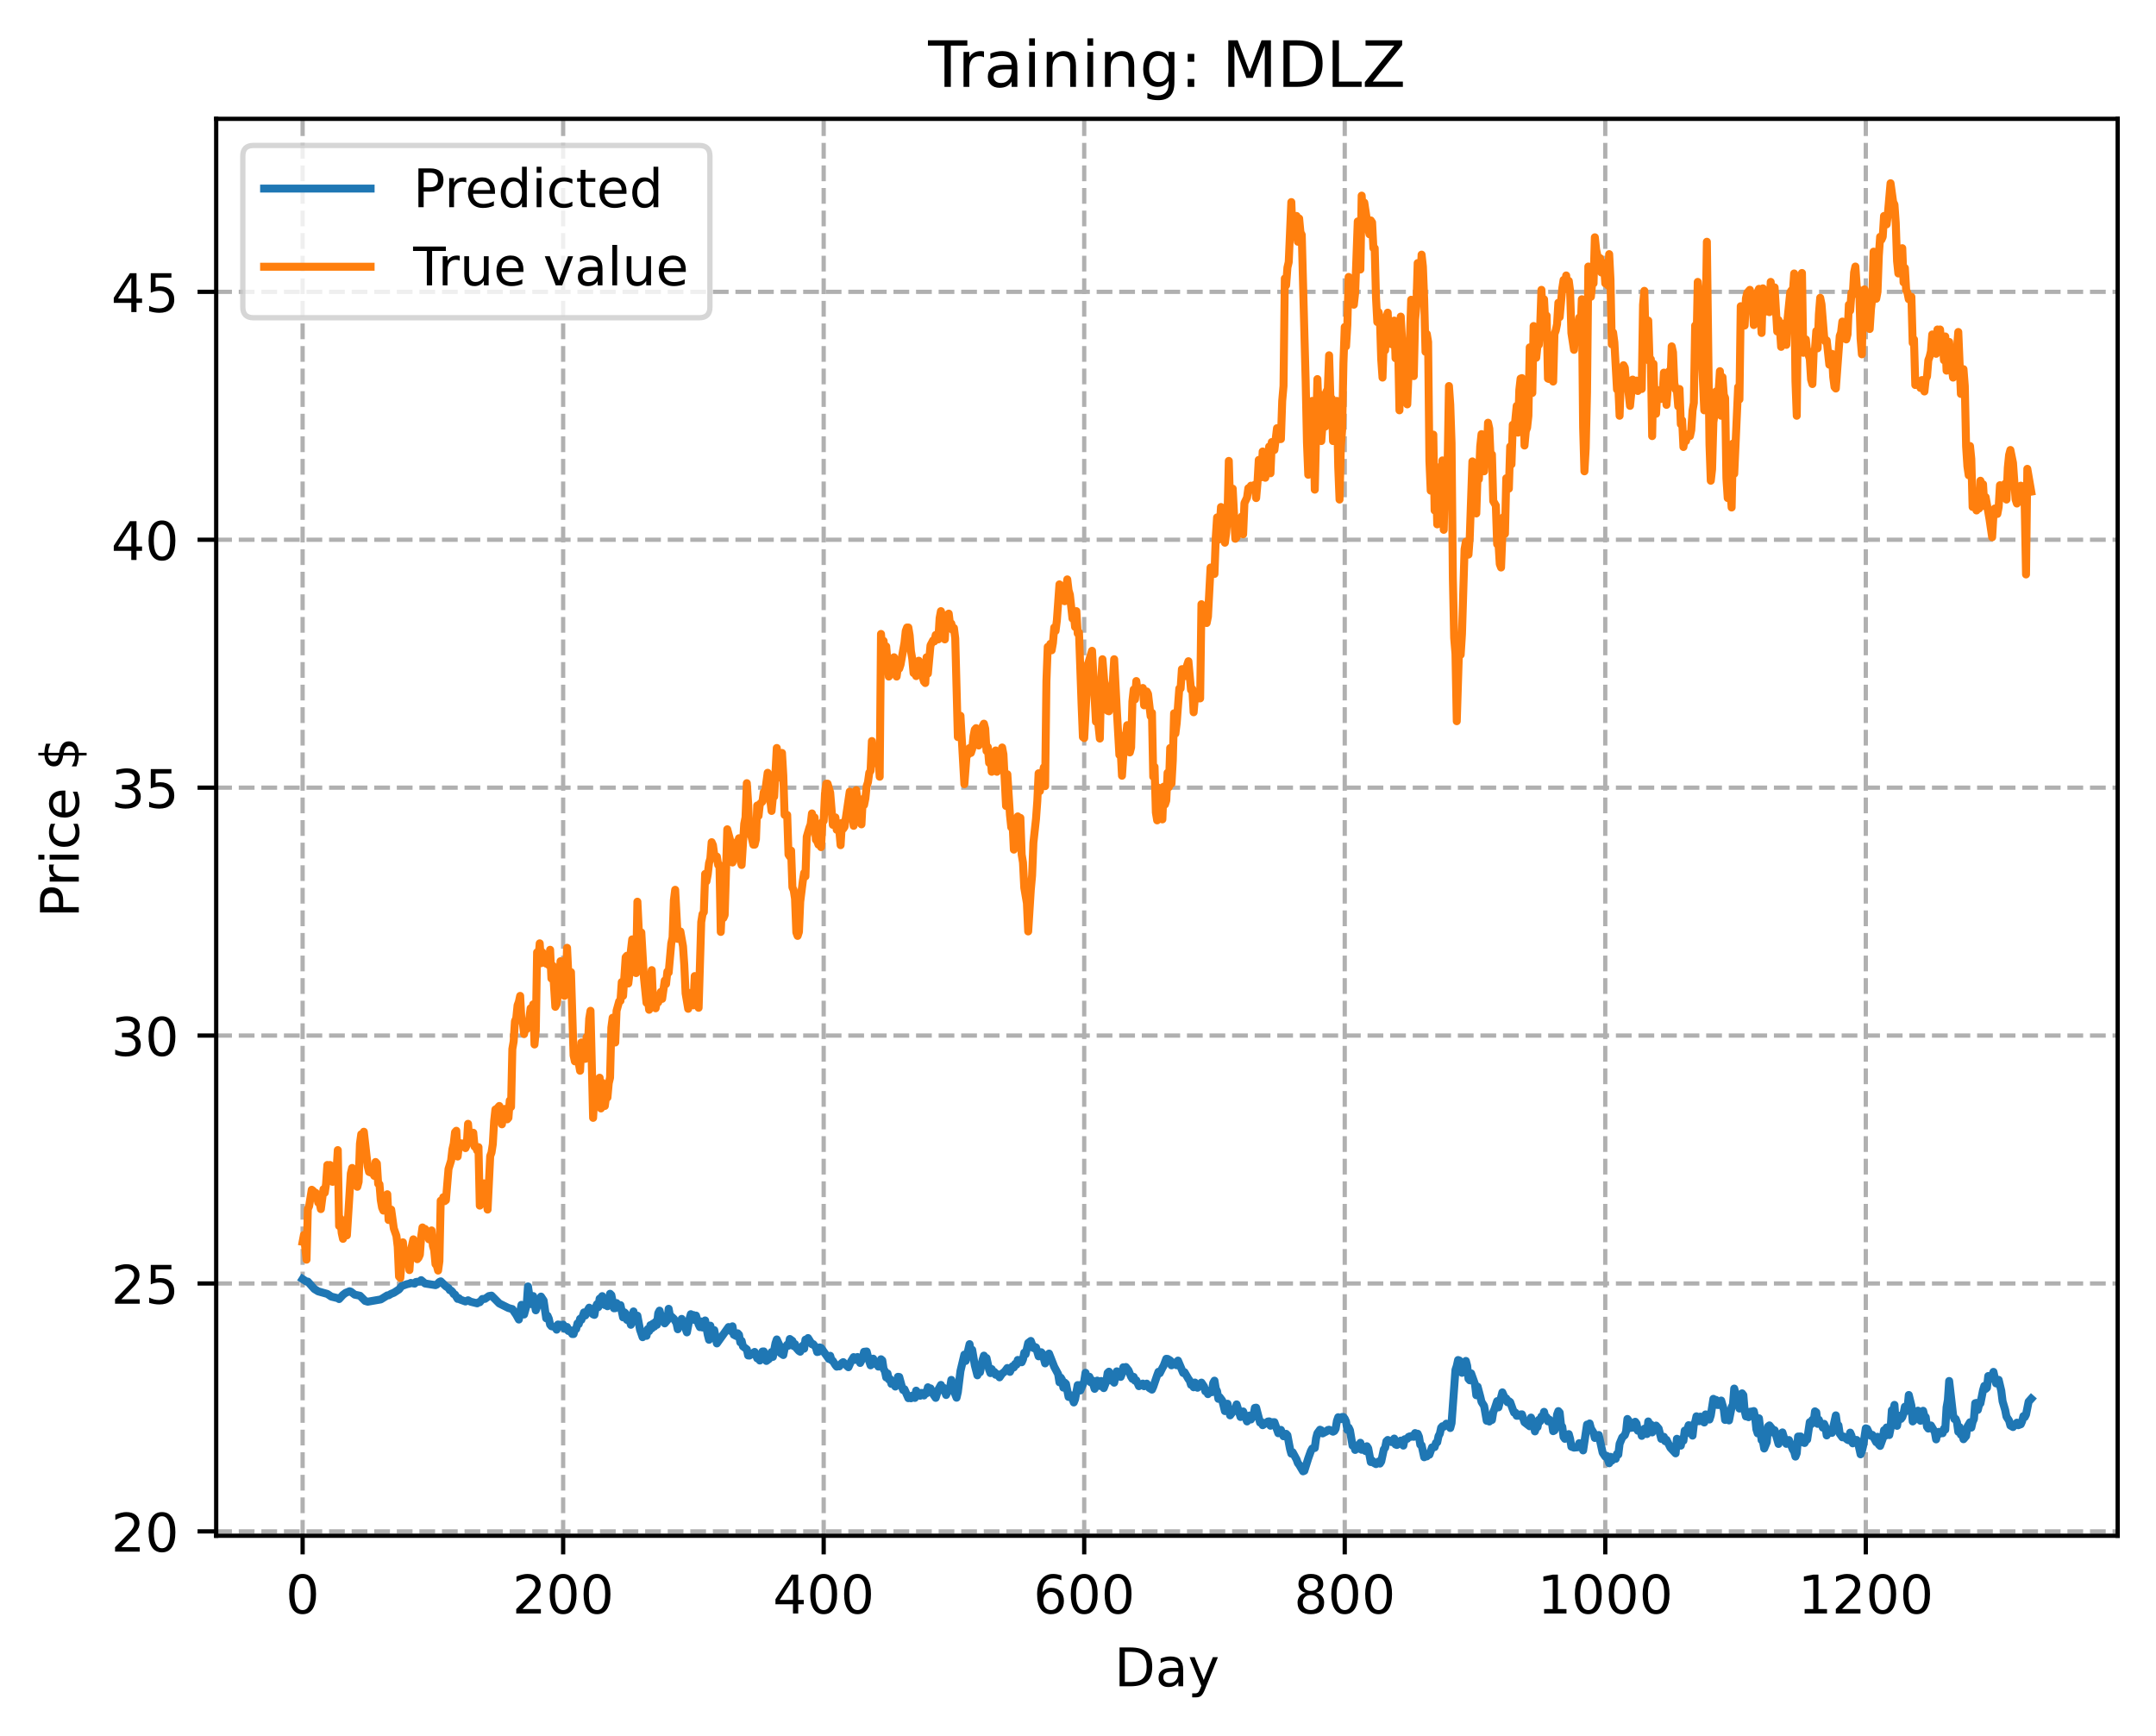 <?xml version="1.0" encoding="utf-8" standalone="no"?>
<!DOCTYPE svg PUBLIC "-//W3C//DTD SVG 1.1//EN"
  "http://www.w3.org/Graphics/SVG/1.1/DTD/svg11.dtd">
<!-- Created with matplotlib (https://matplotlib.org/) -->
<svg height="325.986pt" version="1.1" viewBox="0 0 404.923 325.986" width="404.923pt" xmlns="http://www.w3.org/2000/svg" xmlns:xlink="http://www.w3.org/1999/xlink">
 <defs>
  <style type="text/css">
*{stroke-linecap:butt;stroke-linejoin:round;}
  </style>
 </defs>
 <g id="figure_1">
  <g id="patch_1">
   <path d="M 0 325.986 
L 404.923 325.986 
L 404.923 0 
L 0 0 
z
" style="fill:#ffffff;"/>
  </g>
  <g id="axes_1">
   <g id="patch_2">
    <path d="M 40.603 288.43 
L 397.723 288.43 
L 397.723 22.318 
L 40.603 22.318 
z
" style="fill:#ffffff;"/>
   </g>
   <g id="matplotlib.axis_1">
    <g id="xtick_1">
     <g id="line2d_1">
      <path clip-path="url(#p4b2839f0c1)" d="M 56.836 288.43 
L 56.836 22.318 
" style="fill:none;stroke:#b0b0b0;stroke-dasharray:2.96,1.28;stroke-dashoffset:0;stroke-width:0.8;"/>
     </g>
     <g id="line2d_2">
      <defs>
       <path d="M 0 0 
L 0 3.5 
" id="m724ff75f65" style="stroke:#000000;stroke-width:0.8;"/>
      </defs>
      <g>
       <use style="stroke:#000000;stroke-width:0.8;" x="56.836" xlink:href="#m724ff75f65" y="288.43"/>
      </g>
     </g>
     <g id="text_1">
      <!-- 0 -->
      <defs>
       <path d="M 31.781 66.406 
Q 24.172 66.406 20.328 58.906 
Q 16.5 51.422 16.5 36.375 
Q 16.5 21.391 20.328 13.891 
Q 24.172 6.391 31.781 6.391 
Q 39.453 6.391 43.281 13.891 
Q 47.125 21.391 47.125 36.375 
Q 47.125 51.422 43.281 58.906 
Q 39.453 66.406 31.781 66.406 
z
M 31.781 74.219 
Q 44.047 74.219 50.516 64.516 
Q 56.984 54.828 56.984 36.375 
Q 56.984 17.969 50.516 8.266 
Q 44.047 -1.422 31.781 -1.422 
Q 19.531 -1.422 13.062 8.266 
Q 6.594 17.969 6.594 36.375 
Q 6.594 54.828 13.062 64.516 
Q 19.531 74.219 31.781 74.219 
z
" id="DejaVuSans-48"/>
      </defs>
      <g transform="translate(53.655 303.029)scale(0.1 -0.1)">
       <use xlink:href="#DejaVuSans-48"/>
      </g>
     </g>
    </g>
    <g id="xtick_2">
     <g id="line2d_3">
      <path clip-path="url(#p4b2839f0c1)" d="M 105.766 288.43 
L 105.766 22.318 
" style="fill:none;stroke:#b0b0b0;stroke-dasharray:2.96,1.28;stroke-dashoffset:0;stroke-width:0.8;"/>
     </g>
     <g id="line2d_4">
      <g>
       <use style="stroke:#000000;stroke-width:0.8;" x="105.766" xlink:href="#m724ff75f65" y="288.43"/>
      </g>
     </g>
     <g id="text_2">
      <!-- 200 -->
      <defs>
       <path d="M 19.188 8.297 
L 53.609 8.297 
L 53.609 0 
L 7.328 0 
L 7.328 8.297 
Q 12.938 14.109 22.625 23.891 
Q 32.328 33.688 34.812 36.531 
Q 39.547 41.844 41.422 45.531 
Q 43.312 49.219 43.312 52.781 
Q 43.312 58.594 39.234 62.25 
Q 35.156 65.922 28.609 65.922 
Q 23.969 65.922 18.812 64.312 
Q 13.672 62.703 7.812 59.422 
L 7.812 69.391 
Q 13.766 71.781 18.938 73 
Q 24.125 74.219 28.422 74.219 
Q 39.75 74.219 46.484 68.547 
Q 53.219 62.891 53.219 53.422 
Q 53.219 48.922 51.531 44.891 
Q 49.859 40.875 45.406 35.406 
Q 44.188 33.984 37.641 27.219 
Q 31.109 20.453 19.188 8.297 
z
" id="DejaVuSans-50"/>
      </defs>
      <g transform="translate(96.223 303.029)scale(0.1 -0.1)">
       <use xlink:href="#DejaVuSans-50"/>
       <use x="63.623" xlink:href="#DejaVuSans-48"/>
       <use x="127.246" xlink:href="#DejaVuSans-48"/>
      </g>
     </g>
    </g>
    <g id="xtick_3">
     <g id="line2d_5">
      <path clip-path="url(#p4b2839f0c1)" d="M 154.697 288.43 
L 154.697 22.318 
" style="fill:none;stroke:#b0b0b0;stroke-dasharray:2.96,1.28;stroke-dashoffset:0;stroke-width:0.8;"/>
     </g>
     <g id="line2d_6">
      <g>
       <use style="stroke:#000000;stroke-width:0.8;" x="154.697" xlink:href="#m724ff75f65" y="288.43"/>
      </g>
     </g>
     <g id="text_3">
      <!-- 400 -->
      <defs>
       <path d="M 37.797 64.312 
L 12.891 25.391 
L 37.797 25.391 
z
M 35.203 72.906 
L 47.609 72.906 
L 47.609 25.391 
L 58.016 25.391 
L 58.016 17.188 
L 47.609 17.188 
L 47.609 0 
L 37.797 0 
L 37.797 17.188 
L 4.891 17.188 
L 4.891 26.703 
z
" id="DejaVuSans-52"/>
      </defs>
      <g transform="translate(145.153 303.029)scale(0.1 -0.1)">
       <use xlink:href="#DejaVuSans-52"/>
       <use x="63.623" xlink:href="#DejaVuSans-48"/>
       <use x="127.246" xlink:href="#DejaVuSans-48"/>
      </g>
     </g>
    </g>
    <g id="xtick_4">
     <g id="line2d_7">
      <path clip-path="url(#p4b2839f0c1)" d="M 203.628 288.43 
L 203.628 22.318 
" style="fill:none;stroke:#b0b0b0;stroke-dasharray:2.96,1.28;stroke-dashoffset:0;stroke-width:0.8;"/>
     </g>
     <g id="line2d_8">
      <g>
       <use style="stroke:#000000;stroke-width:0.8;" x="203.628" xlink:href="#m724ff75f65" y="288.43"/>
      </g>
     </g>
     <g id="text_4">
      <!-- 600 -->
      <defs>
       <path d="M 33.016 40.375 
Q 26.375 40.375 22.484 35.828 
Q 18.609 31.297 18.609 23.391 
Q 18.609 15.531 22.484 10.953 
Q 26.375 6.391 33.016 6.391 
Q 39.656 6.391 43.531 10.953 
Q 47.406 15.531 47.406 23.391 
Q 47.406 31.297 43.531 35.828 
Q 39.656 40.375 33.016 40.375 
z
M 52.594 71.297 
L 52.594 62.312 
Q 48.875 64.062 45.094 64.984 
Q 41.312 65.922 37.594 65.922 
Q 27.828 65.922 22.672 59.328 
Q 17.531 52.734 16.797 39.406 
Q 19.672 43.656 24.016 45.922 
Q 28.375 48.188 33.594 48.188 
Q 44.578 48.188 50.953 41.516 
Q 57.328 34.859 57.328 23.391 
Q 57.328 12.156 50.688 5.359 
Q 44.047 -1.422 33.016 -1.422 
Q 20.359 -1.422 13.672 8.266 
Q 6.984 17.969 6.984 36.375 
Q 6.984 53.656 15.188 63.938 
Q 23.391 74.219 37.203 74.219 
Q 40.922 74.219 44.703 73.484 
Q 48.484 72.75 52.594 71.297 
z
" id="DejaVuSans-54"/>
      </defs>
      <g transform="translate(194.084 303.029)scale(0.1 -0.1)">
       <use xlink:href="#DejaVuSans-54"/>
       <use x="63.623" xlink:href="#DejaVuSans-48"/>
       <use x="127.246" xlink:href="#DejaVuSans-48"/>
      </g>
     </g>
    </g>
    <g id="xtick_5">
     <g id="line2d_9">
      <path clip-path="url(#p4b2839f0c1)" d="M 252.558 288.43 
L 252.558 22.318 
" style="fill:none;stroke:#b0b0b0;stroke-dasharray:2.96,1.28;stroke-dashoffset:0;stroke-width:0.8;"/>
     </g>
     <g id="line2d_10">
      <g>
       <use style="stroke:#000000;stroke-width:0.8;" x="252.558" xlink:href="#m724ff75f65" y="288.43"/>
      </g>
     </g>
     <g id="text_5">
      <!-- 800 -->
      <defs>
       <path d="M 31.781 34.625 
Q 24.75 34.625 20.719 30.859 
Q 16.703 27.094 16.703 20.516 
Q 16.703 13.922 20.719 10.156 
Q 24.75 6.391 31.781 6.391 
Q 38.812 6.391 42.859 10.172 
Q 46.922 13.969 46.922 20.516 
Q 46.922 27.094 42.891 30.859 
Q 38.875 34.625 31.781 34.625 
z
M 21.922 38.812 
Q 15.578 40.375 12.031 44.719 
Q 8.5 49.078 8.5 55.328 
Q 8.5 64.062 14.719 69.141 
Q 20.953 74.219 31.781 74.219 
Q 42.672 74.219 48.875 69.141 
Q 55.078 64.062 55.078 55.328 
Q 55.078 49.078 51.531 44.719 
Q 48 40.375 41.703 38.812 
Q 48.828 37.156 52.797 32.312 
Q 56.781 27.484 56.781 20.516 
Q 56.781 9.906 50.312 4.234 
Q 43.844 -1.422 31.781 -1.422 
Q 19.734 -1.422 13.25 4.234 
Q 6.781 9.906 6.781 20.516 
Q 6.781 27.484 10.781 32.312 
Q 14.797 37.156 21.922 38.812 
z
M 18.312 54.391 
Q 18.312 48.734 21.844 45.562 
Q 25.391 42.391 31.781 42.391 
Q 38.141 42.391 41.719 45.562 
Q 45.312 48.734 45.312 54.391 
Q 45.312 60.062 41.719 63.234 
Q 38.141 66.406 31.781 66.406 
Q 25.391 66.406 21.844 63.234 
Q 18.312 60.062 18.312 54.391 
z
" id="DejaVuSans-56"/>
      </defs>
      <g transform="translate(243.015 303.029)scale(0.1 -0.1)">
       <use xlink:href="#DejaVuSans-56"/>
       <use x="63.623" xlink:href="#DejaVuSans-48"/>
       <use x="127.246" xlink:href="#DejaVuSans-48"/>
      </g>
     </g>
    </g>
    <g id="xtick_6">
     <g id="line2d_11">
      <path clip-path="url(#p4b2839f0c1)" d="M 301.489 288.43 
L 301.489 22.318 
" style="fill:none;stroke:#b0b0b0;stroke-dasharray:2.96,1.28;stroke-dashoffset:0;stroke-width:0.8;"/>
     </g>
     <g id="line2d_12">
      <g>
       <use style="stroke:#000000;stroke-width:0.8;" x="301.489" xlink:href="#m724ff75f65" y="288.43"/>
      </g>
     </g>
     <g id="text_6">
      <!-- 1000 -->
      <defs>
       <path d="M 12.406 8.297 
L 28.516 8.297 
L 28.516 63.922 
L 10.984 60.406 
L 10.984 69.391 
L 28.422 72.906 
L 38.281 72.906 
L 38.281 8.297 
L 54.391 8.297 
L 54.391 0 
L 12.406 0 
z
" id="DejaVuSans-49"/>
      </defs>
      <g transform="translate(288.764 303.029)scale(0.1 -0.1)">
       <use xlink:href="#DejaVuSans-49"/>
       <use x="63.623" xlink:href="#DejaVuSans-48"/>
       <use x="127.246" xlink:href="#DejaVuSans-48"/>
       <use x="190.869" xlink:href="#DejaVuSans-48"/>
      </g>
     </g>
    </g>
    <g id="xtick_7">
     <g id="line2d_13">
      <path clip-path="url(#p4b2839f0c1)" d="M 350.419 288.43 
L 350.419 22.318 
" style="fill:none;stroke:#b0b0b0;stroke-dasharray:2.96,1.28;stroke-dashoffset:0;stroke-width:0.8;"/>
     </g>
     <g id="line2d_14">
      <g>
       <use style="stroke:#000000;stroke-width:0.8;" x="350.419" xlink:href="#m724ff75f65" y="288.43"/>
      </g>
     </g>
     <g id="text_7">
      <!-- 1200 -->
      <g transform="translate(337.694 303.029)scale(0.1 -0.1)">
       <use xlink:href="#DejaVuSans-49"/>
       <use x="63.623" xlink:href="#DejaVuSans-50"/>
       <use x="127.246" xlink:href="#DejaVuSans-48"/>
       <use x="190.869" xlink:href="#DejaVuSans-48"/>
      </g>
     </g>
    </g>
    <g id="text_8">
     <!-- Day -->
     <defs>
      <path d="M 19.672 64.797 
L 19.672 8.109 
L 31.594 8.109 
Q 46.688 8.109 53.688 14.938 
Q 60.688 21.781 60.688 36.531 
Q 60.688 51.172 53.688 57.984 
Q 46.688 64.797 31.594 64.797 
z
M 9.812 72.906 
L 30.078 72.906 
Q 51.266 72.906 61.172 64.094 
Q 71.094 55.281 71.094 36.531 
Q 71.094 17.672 61.125 8.828 
Q 51.172 0 30.078 0 
L 9.812 0 
z
" id="DejaVuSans-68"/>
      <path d="M 34.281 27.484 
Q 23.391 27.484 19.188 25 
Q 14.984 22.516 14.984 16.5 
Q 14.984 11.719 18.141 8.906 
Q 21.297 6.109 26.703 6.109 
Q 34.188 6.109 38.703 11.406 
Q 43.219 16.703 43.219 25.484 
L 43.219 27.484 
z
M 52.203 31.203 
L 52.203 0 
L 43.219 0 
L 43.219 8.297 
Q 40.141 3.328 35.547 0.953 
Q 30.953 -1.422 24.312 -1.422 
Q 15.922 -1.422 10.953 3.297 
Q 6 8.016 6 15.922 
Q 6 25.141 12.172 29.828 
Q 18.359 34.516 30.609 34.516 
L 43.219 34.516 
L 43.219 35.406 
Q 43.219 41.609 39.141 45 
Q 35.062 48.391 27.688 48.391 
Q 23 48.391 18.547 47.266 
Q 14.109 46.141 10.016 43.891 
L 10.016 52.203 
Q 14.938 54.109 19.578 55.047 
Q 24.219 56 28.609 56 
Q 40.484 56 46.344 49.844 
Q 52.203 43.703 52.203 31.203 
z
" id="DejaVuSans-97"/>
      <path d="M 32.172 -5.078 
Q 28.375 -14.844 24.75 -17.812 
Q 21.141 -20.797 15.094 -20.797 
L 7.906 -20.797 
L 7.906 -13.281 
L 13.188 -13.281 
Q 16.891 -13.281 18.938 -11.516 
Q 21 -9.766 23.484 -3.219 
L 25.094 0.875 
L 2.984 54.688 
L 12.5 54.688 
L 29.594 11.922 
L 46.688 54.688 
L 56.203 54.688 
z
" id="DejaVuSans-121"/>
     </defs>
     <g transform="translate(209.29 316.707)scale(0.1 -0.1)">
      <use xlink:href="#DejaVuSans-68"/>
      <use x="77.002" xlink:href="#DejaVuSans-97"/>
      <use x="138.281" xlink:href="#DejaVuSans-121"/>
     </g>
    </g>
   </g>
   <g id="matplotlib.axis_2">
    <g id="ytick_1">
     <g id="line2d_15">
      <path clip-path="url(#p4b2839f0c1)" d="M 40.603 287.615 
L 397.723 287.615 
" style="fill:none;stroke:#b0b0b0;stroke-dasharray:2.96,1.28;stroke-dashoffset:0;stroke-width:0.8;"/>
     </g>
     <g id="line2d_16">
      <defs>
       <path d="M 0 0 
L -3.5 0 
" id="m871dd567c9" style="stroke:#000000;stroke-width:0.8;"/>
      </defs>
      <g>
       <use style="stroke:#000000;stroke-width:0.8;" x="40.603" xlink:href="#m871dd567c9" y="287.615"/>
      </g>
     </g>
     <g id="text_9">
      <!-- 20 -->
      <g transform="translate(20.878 291.414)scale(0.1 -0.1)">
       <use xlink:href="#DejaVuSans-50"/>
       <use x="63.623" xlink:href="#DejaVuSans-48"/>
      </g>
     </g>
    </g>
    <g id="ytick_2">
     <g id="line2d_17">
      <path clip-path="url(#p4b2839f0c1)" d="M 40.603 241.054 
L 397.723 241.054 
" style="fill:none;stroke:#b0b0b0;stroke-dasharray:2.96,1.28;stroke-dashoffset:0;stroke-width:0.8;"/>
     </g>
     <g id="line2d_18">
      <g>
       <use style="stroke:#000000;stroke-width:0.8;" x="40.603" xlink:href="#m871dd567c9" y="241.054"/>
      </g>
     </g>
     <g id="text_10">
      <!-- 25 -->
      <defs>
       <path d="M 10.797 72.906 
L 49.516 72.906 
L 49.516 64.594 
L 19.828 64.594 
L 19.828 46.734 
Q 21.969 47.469 24.109 47.828 
Q 26.266 48.188 28.422 48.188 
Q 40.625 48.188 47.75 41.5 
Q 54.891 34.812 54.891 23.391 
Q 54.891 11.625 47.562 5.094 
Q 40.234 -1.422 26.906 -1.422 
Q 22.312 -1.422 17.547 -0.641 
Q 12.797 0.141 7.719 1.703 
L 7.719 11.625 
Q 12.109 9.234 16.797 8.062 
Q 21.484 6.891 26.703 6.891 
Q 35.156 6.891 40.078 11.328 
Q 45.016 15.766 45.016 23.391 
Q 45.016 31 40.078 35.438 
Q 35.156 39.891 26.703 39.891 
Q 22.75 39.891 18.812 39.016 
Q 14.891 38.141 10.797 36.281 
z
" id="DejaVuSans-53"/>
      </defs>
      <g transform="translate(20.878 244.853)scale(0.1 -0.1)">
       <use xlink:href="#DejaVuSans-50"/>
       <use x="63.623" xlink:href="#DejaVuSans-53"/>
      </g>
     </g>
    </g>
    <g id="ytick_3">
     <g id="line2d_19">
      <path clip-path="url(#p4b2839f0c1)" d="M 40.603 194.492 
L 397.723 194.492 
" style="fill:none;stroke:#b0b0b0;stroke-dasharray:2.96,1.28;stroke-dashoffset:0;stroke-width:0.8;"/>
     </g>
     <g id="line2d_20">
      <g>
       <use style="stroke:#000000;stroke-width:0.8;" x="40.603" xlink:href="#m871dd567c9" y="194.492"/>
      </g>
     </g>
     <g id="text_11">
      <!-- 30 -->
      <defs>
       <path d="M 40.578 39.312 
Q 47.656 37.797 51.625 33 
Q 55.609 28.219 55.609 21.188 
Q 55.609 10.406 48.188 4.484 
Q 40.766 -1.422 27.094 -1.422 
Q 22.516 -1.422 17.656 -0.516 
Q 12.797 0.391 7.625 2.203 
L 7.625 11.719 
Q 11.719 9.328 16.594 8.109 
Q 21.484 6.891 26.812 6.891 
Q 36.078 6.891 40.938 10.547 
Q 45.797 14.203 45.797 21.188 
Q 45.797 27.641 41.281 31.266 
Q 36.766 34.906 28.719 34.906 
L 20.219 34.906 
L 20.219 43.016 
L 29.109 43.016 
Q 36.375 43.016 40.234 45.922 
Q 44.094 48.828 44.094 54.297 
Q 44.094 59.906 40.109 62.906 
Q 36.141 65.922 28.719 65.922 
Q 24.656 65.922 20.016 65.031 
Q 15.375 64.156 9.812 62.312 
L 9.812 71.094 
Q 15.438 72.656 20.344 73.438 
Q 25.25 74.219 29.594 74.219 
Q 40.828 74.219 47.359 69.109 
Q 53.906 64.016 53.906 55.328 
Q 53.906 49.266 50.438 45.094 
Q 46.969 40.922 40.578 39.312 
z
" id="DejaVuSans-51"/>
      </defs>
      <g transform="translate(20.878 198.291)scale(0.1 -0.1)">
       <use xlink:href="#DejaVuSans-51"/>
       <use x="63.623" xlink:href="#DejaVuSans-48"/>
      </g>
     </g>
    </g>
    <g id="ytick_4">
     <g id="line2d_21">
      <path clip-path="url(#p4b2839f0c1)" d="M 40.603 147.931 
L 397.723 147.931 
" style="fill:none;stroke:#b0b0b0;stroke-dasharray:2.96,1.28;stroke-dashoffset:0;stroke-width:0.8;"/>
     </g>
     <g id="line2d_22">
      <g>
       <use style="stroke:#000000;stroke-width:0.8;" x="40.603" xlink:href="#m871dd567c9" y="147.931"/>
      </g>
     </g>
     <g id="text_12">
      <!-- 35 -->
      <g transform="translate(20.878 151.73)scale(0.1 -0.1)">
       <use xlink:href="#DejaVuSans-51"/>
       <use x="63.623" xlink:href="#DejaVuSans-53"/>
      </g>
     </g>
    </g>
    <g id="ytick_5">
     <g id="line2d_23">
      <path clip-path="url(#p4b2839f0c1)" d="M 40.603 101.369 
L 397.723 101.369 
" style="fill:none;stroke:#b0b0b0;stroke-dasharray:2.96,1.28;stroke-dashoffset:0;stroke-width:0.8;"/>
     </g>
     <g id="line2d_24">
      <g>
       <use style="stroke:#000000;stroke-width:0.8;" x="40.603" xlink:href="#m871dd567c9" y="101.369"/>
      </g>
     </g>
     <g id="text_13">
      <!-- 40 -->
      <g transform="translate(20.878 105.169)scale(0.1 -0.1)">
       <use xlink:href="#DejaVuSans-52"/>
       <use x="63.623" xlink:href="#DejaVuSans-48"/>
      </g>
     </g>
    </g>
    <g id="ytick_6">
     <g id="line2d_25">
      <path clip-path="url(#p4b2839f0c1)" d="M 40.603 54.808 
L 397.723 54.808 
" style="fill:none;stroke:#b0b0b0;stroke-dasharray:2.96,1.28;stroke-dashoffset:0;stroke-width:0.8;"/>
     </g>
     <g id="line2d_26">
      <g>
       <use style="stroke:#000000;stroke-width:0.8;" x="40.603" xlink:href="#m871dd567c9" y="54.808"/>
      </g>
     </g>
     <g id="text_14">
      <!-- 45 -->
      <g transform="translate(20.878 58.607)scale(0.1 -0.1)">
       <use xlink:href="#DejaVuSans-52"/>
       <use x="63.623" xlink:href="#DejaVuSans-53"/>
      </g>
     </g>
    </g>
    <g id="text_15">
     <!-- Price $ -->
     <defs>
      <path d="M 19.672 64.797 
L 19.672 37.406 
L 32.078 37.406 
Q 38.969 37.406 42.719 40.969 
Q 46.484 44.531 46.484 51.125 
Q 46.484 57.672 42.719 61.234 
Q 38.969 64.797 32.078 64.797 
z
M 9.812 72.906 
L 32.078 72.906 
Q 44.344 72.906 50.609 67.359 
Q 56.891 61.812 56.891 51.125 
Q 56.891 40.328 50.609 34.812 
Q 44.344 29.297 32.078 29.297 
L 19.672 29.297 
L 19.672 0 
L 9.812 0 
z
" id="DejaVuSans-80"/>
      <path d="M 41.109 46.297 
Q 39.594 47.172 37.812 47.578 
Q 36.031 48 33.891 48 
Q 26.266 48 22.188 43.047 
Q 18.109 38.094 18.109 28.812 
L 18.109 0 
L 9.078 0 
L 9.078 54.688 
L 18.109 54.688 
L 18.109 46.188 
Q 20.953 51.172 25.484 53.578 
Q 30.031 56 36.531 56 
Q 37.453 56 38.578 55.875 
Q 39.703 55.766 41.062 55.516 
z
" id="DejaVuSans-114"/>
      <path d="M 9.422 54.688 
L 18.406 54.688 
L 18.406 0 
L 9.422 0 
z
M 9.422 75.984 
L 18.406 75.984 
L 18.406 64.594 
L 9.422 64.594 
z
" id="DejaVuSans-105"/>
      <path d="M 48.781 52.594 
L 48.781 44.188 
Q 44.969 46.297 41.141 47.344 
Q 37.312 48.391 33.406 48.391 
Q 24.656 48.391 19.812 42.844 
Q 14.984 37.312 14.984 27.297 
Q 14.984 17.281 19.812 11.734 
Q 24.656 6.203 33.406 6.203 
Q 37.312 6.203 41.141 7.25 
Q 44.969 8.297 48.781 10.406 
L 48.781 2.094 
Q 45.016 0.344 40.984 -0.531 
Q 36.969 -1.422 32.422 -1.422 
Q 20.062 -1.422 12.781 6.344 
Q 5.516 14.109 5.516 27.297 
Q 5.516 40.672 12.859 48.328 
Q 20.219 56 33.016 56 
Q 37.156 56 41.109 55.141 
Q 45.062 54.297 48.781 52.594 
z
" id="DejaVuSans-99"/>
      <path d="M 56.203 29.594 
L 56.203 25.203 
L 14.891 25.203 
Q 15.484 15.922 20.484 11.062 
Q 25.484 6.203 34.422 6.203 
Q 39.594 6.203 44.453 7.469 
Q 49.312 8.734 54.109 11.281 
L 54.109 2.781 
Q 49.266 0.734 44.188 -0.344 
Q 39.109 -1.422 33.891 -1.422 
Q 20.797 -1.422 13.156 6.188 
Q 5.516 13.812 5.516 26.812 
Q 5.516 40.234 12.766 48.109 
Q 20.016 56 32.328 56 
Q 43.359 56 49.781 48.891 
Q 56.203 41.797 56.203 29.594 
z
M 47.219 32.234 
Q 47.125 39.594 43.094 43.984 
Q 39.062 48.391 32.422 48.391 
Q 24.906 48.391 20.391 44.141 
Q 15.875 39.891 15.188 32.172 
z
" id="DejaVuSans-101"/>
      <path id="DejaVuSans-32"/>
      <path d="M 33.797 -14.703 
L 28.906 -14.703 
L 28.859 0 
Q 23.734 0.094 18.609 1.188 
Q 13.484 2.297 8.297 4.5 
L 8.297 13.281 
Q 13.281 10.156 18.375 8.562 
Q 23.484 6.984 28.906 6.938 
L 28.906 29.203 
Q 18.109 30.953 13.203 35.156 
Q 8.297 39.359 8.297 46.688 
Q 8.297 54.641 13.625 59.219 
Q 18.953 63.812 28.906 64.5 
L 28.906 75.984 
L 33.797 75.984 
L 33.797 64.656 
Q 38.328 64.453 42.578 63.688 
Q 46.828 62.938 50.875 61.625 
L 50.875 53.078 
Q 46.828 55.125 42.547 56.25 
Q 38.281 57.375 33.797 57.562 
L 33.797 36.719 
Q 44.875 35.016 50.094 30.609 
Q 55.328 26.219 55.328 18.609 
Q 55.328 10.359 49.781 5.594 
Q 44.234 0.828 33.797 0.094 
z
M 28.906 37.594 
L 28.906 57.625 
Q 23.25 56.984 20.266 54.391 
Q 17.281 51.812 17.281 47.516 
Q 17.281 43.312 20.031 40.969 
Q 22.797 38.625 28.906 37.594 
z
M 33.797 28.219 
L 33.797 7.078 
Q 39.984 7.906 43.141 10.594 
Q 46.297 13.281 46.297 17.672 
Q 46.297 21.969 43.281 24.5 
Q 40.281 27.047 33.797 28.219 
z
" id="DejaVuSans-36"/>
     </defs>
     <g transform="translate(14.798 172.342)rotate(-90)scale(0.1 -0.1)">
      <use xlink:href="#DejaVuSans-80"/>
      <use x="58.553" xlink:href="#DejaVuSans-114"/>
      <use x="99.666" xlink:href="#DejaVuSans-105"/>
      <use x="127.449" xlink:href="#DejaVuSans-99"/>
      <use x="182.43" xlink:href="#DejaVuSans-101"/>
      <use x="243.953" xlink:href="#DejaVuSans-32"/>
      <use x="275.74" xlink:href="#DejaVuSans-36"/>
     </g>
    </g>
   </g>
   <g id="line2d_27">
    <path clip-path="url(#p4b2839f0c1)" d="M 56.836 240.234 
L 57.57 240.706 
L 57.814 240.706 
L 59.038 242.089 
L 59.772 242.539 
L 61.484 243.019 
L 62.218 243.517 
L 63.197 243.76 
L 63.441 243.81 
L 63.686 243.981 
L 64.42 243.189 
L 64.909 242.822 
L 65.643 242.517 
L 65.888 242.594 
L 66.622 243.154 
L 67.601 243.359 
L 68.579 244.335 
L 69.069 244.477 
L 71.515 244.051 
L 72.738 243.296 
L 72.983 243.276 
L 73.472 242.994 
L 73.962 242.8 
L 74.94 242.17 
L 75.429 241.546 
L 76.408 241.194 
L 76.897 241.083 
L 77.142 240.954 
L 77.876 241.076 
L 78.121 240.767 
L 78.855 240.694 
L 79.099 240.432 
L 79.833 241.057 
L 81.79 241.368 
L 82.035 241.256 
L 82.524 240.761 
L 82.769 240.655 
L 83.748 241.598 
L 84.237 241.918 
L 84.482 242.314 
L 84.726 242.388 
L 84.971 242.631 
L 85.216 243.044 
L 85.46 243.144 
L 85.95 243.95 
L 86.194 243.83 
L 86.439 244.084 
L 87.417 244.436 
L 87.907 244.209 
L 88.396 244.48 
L 89.619 244.782 
L 89.864 244.584 
L 90.109 244.58 
L 90.598 243.966 
L 91.087 243.944 
L 91.821 243.42 
L 92.311 243.336 
L 93.778 244.81 
L 95.491 245.66 
L 95.98 245.799 
L 96.225 245.859 
L 96.959 246.942 
L 97.448 247.827 
L 97.938 245.064 
L 98.427 246.88 
L 98.916 245.125 
L 99.161 241.609 
L 99.65 244.922 
L 99.895 244.511 
L 100.139 243.419 
L 100.629 246.094 
L 101.607 243.518 
L 102.097 244.252 
L 102.586 247.595 
L 102.831 247.112 
L 103.075 247.679 
L 103.32 248.791 
L 103.565 249.081 
L 104.299 249.257 
L 104.543 249.729 
L 104.788 248.761 
L 105.277 248.829 
L 105.522 248.988 
L 105.766 248.781 
L 106.011 249.557 
L 106.5 249.222 
L 106.745 249.968 
L 106.99 249.784 
L 107.479 250.549 
L 107.724 250.55 
L 107.968 249.69 
L 108.213 249.598 
L 108.458 248.549 
L 108.702 248.684 
L 108.947 247.691 
L 109.192 247.887 
L 109.681 246.488 
L 109.926 247.068 
L 110.415 246.011 
L 110.66 245.597 
L 110.904 246.537 
L 111.149 246.286 
L 111.393 246.858 
L 111.638 246.952 
L 111.883 245.503 
L 112.127 244.936 
L 112.372 245.498 
L 112.617 243.904 
L 112.861 243.763 
L 113.106 243.429 
L 113.595 245.105 
L 113.84 244.717 
L 114.085 245.329 
L 114.329 244.933 
L 114.574 242.987 
L 114.819 243.235 
L 115.308 245.712 
L 115.553 245.696 
L 115.797 244.735 
L 116.287 245.334 
L 116.531 245.121 
L 117.02 247.424 
L 117.265 246.469 
L 117.51 246.693 
L 117.754 247.895 
L 117.999 248.003 
L 118.244 247.938 
L 118.488 248.813 
L 118.733 248.21 
L 118.978 246.304 
L 119.222 247.712 
L 119.712 247.1 
L 120.201 249.722 
L 120.69 251.142 
L 120.935 250.124 
L 121.424 250.886 
L 121.669 249.608 
L 121.914 250.012 
L 122.158 248.876 
L 122.403 249.503 
L 122.648 248.598 
L 122.892 249.156 
L 123.137 248.248 
L 123.381 248.82 
L 123.626 246.621 
L 123.871 246.158 
L 124.36 248.14 
L 124.605 247.756 
L 124.849 248.547 
L 125.339 247.947 
L 125.583 245.811 
L 125.828 247.141 
L 126.073 247.23 
L 126.562 247.685 
L 127.051 248.486 
L 127.296 249.65 
L 127.541 248.483 
L 127.785 248.601 
L 128.03 247.704 
L 128.275 248.98 
L 128.519 248.881 
L 129.008 250.24 
L 129.498 247.686 
L 129.742 246.823 
L 129.987 247.86 
L 130.232 246.984 
L 130.476 247.914 
L 130.721 247.082 
L 131.21 248.754 
L 131.455 249.255 
L 131.7 248.196 
L 131.944 249.32 
L 132.434 248 
L 132.923 250.664 
L 133.168 251.63 
L 133.412 248.978 
L 133.657 250.446 
L 134.146 249.817 
L 134.636 252.314 
L 136.837 249.236 
L 137.327 250.021 
L 137.571 249.099 
L 137.816 250.682 
L 138.305 250.932 
L 138.55 250.413 
L 138.795 250.682 
L 139.039 252.118 
L 139.284 251.831 
L 139.529 252.856 
L 140.263 253.424 
L 140.507 254.573 
L 140.752 254.595 
L 141.73 253.908 
L 142.22 255.125 
L 142.464 254.927 
L 142.709 255.524 
L 142.954 254.9 
L 143.198 253.833 
L 143.443 253.814 
L 143.932 255.603 
L 144.422 255.244 
L 144.666 254.736 
L 144.911 253.934 
L 145.156 254.84 
L 145.645 252.274 
L 145.89 251.565 
L 146.379 252.641 
L 146.624 254.154 
L 147.113 254.492 
L 147.357 253.305 
L 147.847 252.549 
L 148.091 252.739 
L 148.336 251.481 
L 148.825 251.84 
L 149.07 252.821 
L 149.315 252.432 
L 149.559 253.165 
L 150.049 253.724 
L 150.293 253.869 
L 150.538 253.106 
L 150.783 252.712 
L 151.027 253.301 
L 151.272 251.603 
L 151.517 251.716 
L 151.761 251.304 
L 152.495 252.471 
L 152.74 252.446 
L 153.229 253.069 
L 153.474 253.931 
L 153.718 253.874 
L 153.963 253.064 
L 154.208 253.162 
L 155.676 255.227 
L 155.92 254.635 
L 156.165 255.472 
L 156.41 255.583 
L 156.899 256.373 
L 157.144 256.673 
L 157.388 256.39 
L 157.633 256.623 
L 158.122 255.969 
L 158.367 255.829 
L 159.101 256.568 
L 159.345 256.784 
L 159.835 255.687 
L 160.324 254.884 
L 160.569 255.408 
L 161.058 254.865 
L 161.547 255.982 
L 162.037 255.019 
L 162.281 253.882 
L 162.771 253.828 
L 163.26 255.707 
L 163.505 256.429 
L 163.749 256.07 
L 163.994 255.179 
L 164.239 256.141 
L 164.728 255.854 
L 164.972 256.667 
L 165.217 256.439 
L 165.462 255.289 
L 165.706 255.504 
L 165.951 257.116 
L 166.196 257.518 
L 166.44 258.7 
L 166.685 257.943 
L 166.93 259.084 
L 167.174 259.002 
L 167.419 259.918 
L 167.908 259.569 
L 168.153 260.413 
L 168.398 259.998 
L 168.642 258.585 
L 168.887 258.612 
L 169.376 260.406 
L 169.621 261.07 
L 169.866 260.913 
L 170.6 262.596 
L 170.844 262.204 
L 171.089 262.616 
L 171.333 262.117 
L 171.823 262.546 
L 172.067 261.183 
L 172.801 262.147 
L 173.046 261.603 
L 173.535 262.089 
L 173.78 261.468 
L 174.025 261.683 
L 174.269 260.546 
L 174.514 261.013 
L 174.759 260.753 
L 175.248 261.824 
L 175.737 262.538 
L 176.227 260.989 
L 176.716 260.106 
L 176.96 261.097 
L 177.205 260.635 
L 177.694 261.997 
L 178.184 260.904 
L 178.428 260.627 
L 178.673 259.165 
L 179.162 261.268 
L 179.652 262.507 
L 179.896 261.447 
L 180.386 257.494 
L 181.12 254.416 
L 181.364 255.604 
L 182.098 252.447 
L 182.343 254.235 
L 182.588 253.511 
L 183.077 256.396 
L 183.566 258.303 
L 183.811 256.882 
L 184.055 257.731 
L 184.545 255.388 
L 184.789 254.606 
L 185.034 256.055 
L 185.279 255.048 
L 185.768 257.223 
L 186.013 257.887 
L 186.257 257.131 
L 186.502 257.738 
L 186.747 257.655 
L 186.991 258.196 
L 187.236 258.034 
L 187.725 258.683 
L 188.215 257.973 
L 188.704 257.594 
L 189.193 256.929 
L 189.438 257.423 
L 189.682 257.659 
L 190.172 256.592 
L 190.416 256.822 
L 190.661 256.146 
L 190.906 256.31 
L 191.15 255.416 
L 191.395 255.882 
L 191.64 255.408 
L 191.884 255.85 
L 192.129 255.292 
L 192.374 254.045 
L 192.618 254.356 
L 193.108 252.223 
L 193.597 251.845 
L 194.086 253.181 
L 194.331 252.95 
L 194.575 253.063 
L 195.065 254.736 
L 195.309 254.547 
L 195.554 253.966 
L 195.799 254.26 
L 196.288 256.061 
L 196.533 255.53 
L 196.777 254.664 
L 197.022 254.219 
L 198.001 256.712 
L 198.735 258.08 
L 198.979 259.618 
L 199.224 258.738 
L 199.469 259.148 
L 199.713 260.615 
L 199.958 259.666 
L 200.203 259.901 
L 200.692 262.367 
L 201.181 262.06 
L 201.67 263.4 
L 201.915 262.786 
L 202.404 260.141 
L 202.649 260.155 
L 202.894 261.151 
L 203.628 259.413 
L 203.872 257.827 
L 204.117 258.767 
L 204.606 258.574 
L 204.851 259.627 
L 205.096 259.221 
L 205.585 260.841 
L 206.074 259.297 
L 206.563 260.299 
L 206.808 259.369 
L 207.297 260.706 
L 207.787 259.422 
L 208.031 257.848 
L 208.276 257.621 
L 208.765 259.313 
L 209.01 258.908 
L 209.255 259.687 
L 209.744 257.557 
L 209.989 258.491 
L 210.233 258.05 
L 210.478 258.604 
L 210.723 257.985 
L 210.967 256.79 
L 211.212 257.031 
L 211.457 256.745 
L 211.946 257.374 
L 212.435 258.573 
L 212.68 258.973 
L 212.924 258.595 
L 213.169 259.322 
L 213.414 259.237 
L 213.903 260.338 
L 214.637 259.854 
L 214.882 260.349 
L 215.371 259.865 
L 215.86 260.69 
L 216.35 260.99 
L 216.594 260.449 
L 217.328 258.299 
L 217.573 257.64 
L 217.818 257.912 
L 218.307 256.926 
L 218.551 256.495 
L 219.041 255.2 
L 219.285 255.223 
L 219.775 255.516 
L 220.019 256.425 
L 220.264 255.863 
L 220.753 256.111 
L 220.998 256.412 
L 221.243 255.54 
L 222.221 257.864 
L 222.466 257.717 
L 223.2 258.985 
L 223.445 259.304 
L 223.689 260.095 
L 223.934 260.005 
L 224.179 260.548 
L 224.423 259.661 
L 224.912 260.637 
L 225.646 259.672 
L 226.136 260.4 
L 226.38 261.312 
L 226.625 261.139 
L 226.87 261.837 
L 227.114 261.532 
L 227.359 261.425 
L 227.604 261.47 
L 227.848 259.741 
L 228.093 259.308 
L 228.338 260.798 
L 228.582 261.284 
L 228.827 262.722 
L 229.072 262.403 
L 229.561 263.057 
L 230.05 265.021 
L 230.295 264.722 
L 230.539 263.64 
L 231.029 265.821 
L 231.518 265.181 
L 231.763 265.02 
L 232.007 264.695 
L 232.252 263.762 
L 232.986 266.127 
L 233.475 265.089 
L 234.209 266.966 
L 234.699 265.854 
L 234.943 266.598 
L 235.433 265.785 
L 235.677 264.415 
L 235.922 264.38 
L 236.656 267.185 
L 236.9 267.059 
L 237.145 267.671 
L 237.634 267.342 
L 238.124 266.982 
L 238.368 266.955 
L 238.613 267.77 
L 238.858 267.119 
L 239.347 267.098 
L 240.081 269.182 
L 240.57 268.551 
L 241.06 269.749 
L 241.304 269.598 
L 241.549 269.295 
L 241.794 269.56 
L 242.283 272.133 
L 242.527 273.017 
L 242.772 272.747 
L 243.506 274.102 
L 243.751 274.784 
L 243.995 275.088 
L 244.729 276.334 
L 244.974 276.232 
L 245.708 273.89 
L 246.197 272.522 
L 246.442 272.066 
L 246.687 271.938 
L 246.931 271.953 
L 247.176 270.11 
L 247.421 269.186 
L 247.91 268.519 
L 248.155 268.632 
L 248.399 269.214 
L 248.888 268.953 
L 249.133 268.838 
L 249.378 268.582 
L 249.622 268.522 
L 250.356 268.891 
L 250.601 268.767 
L 250.846 268.354 
L 251.09 266.865 
L 251.335 266.173 
L 251.58 266.481 
L 251.824 266.532 
L 252.069 266.127 
L 252.314 266.132 
L 252.558 266.446 
L 252.803 266.995 
L 253.048 268.545 
L 253.292 268.113 
L 253.537 268.627 
L 254.026 271.513 
L 254.271 271.326 
L 254.515 272.317 
L 254.76 271.99 
L 255.005 271.919 
L 255.249 272.092 
L 255.494 270.972 
L 255.739 272.288 
L 255.983 271.976 
L 256.473 272.536 
L 256.717 271.624 
L 256.962 272.001 
L 257.451 274.591 
L 257.696 274.304 
L 257.941 274.701 
L 258.43 274.98 
L 258.919 274.485 
L 259.164 274.878 
L 259.409 274.495 
L 259.898 272.219 
L 260.143 271.904 
L 260.387 270.678 
L 260.632 270.445 
L 261.366 270.846 
L 261.855 270.182 
L 262.1 271.296 
L 262.344 271.387 
L 262.834 271.084 
L 263.078 270.565 
L 263.323 270.589 
L 263.568 271.503 
L 263.812 270.312 
L 264.302 270.223 
L 264.546 269.866 
L 264.791 269.768 
L 265.036 269.847 
L 265.28 269.632 
L 265.525 269.846 
L 265.77 269.151 
L 266.014 269.454 
L 266.259 269.275 
L 266.503 269.849 
L 266.748 271.341 
L 266.993 271.439 
L 267.482 273.689 
L 267.727 273.121 
L 267.971 273.531 
L 268.216 273.176 
L 268.461 273.213 
L 268.95 271.834 
L 269.439 271.787 
L 269.684 271.001 
L 269.929 270.882 
L 270.173 269.72 
L 270.418 269.27 
L 270.663 268.148 
L 270.907 267.868 
L 271.152 267.963 
L 271.641 267.386 
L 272.131 267.642 
L 272.375 268.201 
L 272.62 267.281 
L 273.354 257.28 
L 273.598 256.546 
L 273.843 255.433 
L 274.088 255.525 
L 274.332 255.926 
L 274.577 257.833 
L 274.822 256.842 
L 275.066 257.295 
L 275.311 255.603 
L 275.556 256.532 
L 275.8 258.967 
L 276.045 259.242 
L 276.29 257.929 
L 277.024 259.981 
L 277.268 262.045 
L 277.513 260.429 
L 278.002 262.272 
L 278.247 263.289 
L 278.736 264.065 
L 279.225 266.838 
L 279.47 266.85 
L 279.715 266.981 
L 279.959 266.668 
L 280.204 266.695 
L 280.449 265.205 
L 280.693 264.639 
L 281.183 263.15 
L 281.427 264.325 
L 282.161 261.505 
L 282.651 262.626 
L 282.895 262.644 
L 283.14 263.368 
L 283.385 263.143 
L 283.629 263.335 
L 284.118 264.696 
L 284.363 265.314 
L 284.608 265.299 
L 284.852 265.901 
L 285.342 265.897 
L 285.586 265.648 
L 285.831 265.629 
L 286.32 267.119 
L 287.299 267.873 
L 287.544 266.238 
L 287.788 266.977 
L 288.033 267.18 
L 288.278 268.835 
L 288.522 268.03 
L 288.767 268.02 
L 289.012 266.657 
L 289.256 266.952 
L 289.501 266.034 
L 289.746 266.24 
L 289.99 265.162 
L 290.235 266.184 
L 290.479 266.162 
L 290.724 266.945 
L 290.969 266.606 
L 291.458 267.202 
L 291.703 268.791 
L 291.947 268.66 
L 292.192 268.097 
L 292.437 265.679 
L 292.681 265.024 
L 292.926 265.302 
L 293.171 267.6 
L 293.415 267.976 
L 293.66 269.889 
L 293.905 270.226 
L 294.149 270.135 
L 294.639 269.348 
L 294.883 270.234 
L 295.128 271.707 
L 295.617 271.884 
L 296.351 271.81 
L 296.596 271.044 
L 297.085 271.378 
L 297.33 272.405 
L 298.064 267.555 
L 298.308 267.949 
L 298.553 267.346 
L 298.798 268.286 
L 299.287 269.091 
L 299.532 270.068 
L 300.021 269.646 
L 300.266 269.508 
L 301 272.847 
L 301.489 273.566 
L 301.734 273.409 
L 302.223 274.819 
L 302.467 273.607 
L 302.712 274.345 
L 303.201 273.67 
L 303.446 273.99 
L 303.691 273.06 
L 303.935 273.191 
L 304.18 271.169 
L 304.669 269.981 
L 305.159 269.53 
L 305.403 268.824 
L 305.648 266.503 
L 305.893 266.829 
L 306.137 268.204 
L 306.627 268.11 
L 306.871 268.155 
L 307.116 267.028 
L 307.361 267.358 
L 307.605 268.705 
L 308.094 268.652 
L 308.339 269.675 
L 308.828 268.33 
L 309.318 269.334 
L 309.562 266.967 
L 309.807 267.872 
L 310.052 267.536 
L 310.296 269.026 
L 310.541 267.962 
L 310.786 268.434 
L 311.03 267.744 
L 311.52 268.315 
L 312.009 270.245 
L 312.498 269.85 
L 312.743 270.68 
L 312.988 270.41 
L 313.722 271.899 
L 314.7 272.959 
L 314.945 270.222 
L 315.434 271.145 
L 315.679 271.511 
L 315.923 270.224 
L 316.168 270.584 
L 316.413 268.686 
L 316.657 269.25 
L 317.147 267.669 
L 317.636 269.107 
L 317.881 269.628 
L 318.125 267.463 
L 318.37 267.12 
L 318.615 266 
L 318.859 266.323 
L 319.104 266.918 
L 319.349 266.063 
L 319.838 266.988 
L 320.082 267.162 
L 320.327 265.649 
L 320.572 265.68 
L 321.061 266.606 
L 321.306 265.845 
L 321.795 262.722 
L 322.04 263.532 
L 322.284 262.92 
L 322.529 263.865 
L 322.774 263.875 
L 323.263 263.042 
L 323.752 264.734 
L 323.997 266.685 
L 324.242 265.644 
L 324.486 265.628 
L 324.731 266.774 
L 325.22 264.267 
L 325.465 263.799 
L 325.71 260.791 
L 326.688 264.547 
L 326.933 264.017 
L 327.177 261.688 
L 327.422 262.015 
L 327.667 264.956 
L 327.911 266.023 
L 328.156 265.754 
L 328.401 266.167 
L 328.645 265.151 
L 329.135 265.088 
L 329.379 265.017 
L 329.624 266.084 
L 329.869 268.439 
L 330.113 269.204 
L 330.358 266.376 
L 330.847 270.48 
L 331.092 270.629 
L 331.337 272.048 
L 331.826 270.867 
L 332.07 267.908 
L 332.315 267.707 
L 332.804 268.306 
L 333.049 269.076 
L 333.294 268.611 
L 334.028 271.193 
L 334.517 269.263 
L 334.762 269.026 
L 335.251 270.645 
L 335.496 271.175 
L 335.74 271.006 
L 335.985 270.457 
L 336.719 272.257 
L 336.964 272.634 
L 337.208 273.568 
L 337.453 272.941 
L 337.698 269.804 
L 338.187 269.791 
L 338.676 270.92 
L 338.921 271.014 
L 339.165 270.555 
L 339.41 270.372 
L 339.899 267.09 
L 340.144 267.512 
L 340.389 266.653 
L 340.633 267 
L 340.878 265.068 
L 341.123 265.254 
L 341.367 267.418 
L 341.612 266.655 
L 341.857 267.392 
L 342.101 267.499 
L 342.346 268.132 
L 342.591 267.417 
L 342.835 267.971 
L 343.08 269.592 
L 343.325 269.034 
L 344.058 269.116 
L 344.792 265.824 
L 345.037 267.542 
L 345.282 267.691 
L 345.526 269.276 
L 346.016 269.948 
L 346.26 269.798 
L 346.994 270.413 
L 347.239 270.508 
L 347.484 269.065 
L 347.728 269.62 
L 347.973 271.078 
L 348.218 270.34 
L 348.462 270.858 
L 348.707 270.444 
L 348.952 270.906 
L 349.441 273.139 
L 349.686 272.536 
L 349.93 271.502 
L 350.419 268.26 
L 350.664 268.348 
L 351.153 269.37 
L 351.398 269.674 
L 351.643 269.483 
L 352.377 270.868 
L 352.621 269.846 
L 352.866 271.322 
L 353.111 271.562 
L 353.6 270.22 
L 353.845 268.605 
L 354.089 269.65 
L 354.334 268.1 
L 354.579 268.211 
L 354.823 269.521 
L 355.068 268.319 
L 355.313 264.859 
L 355.557 265.026 
L 355.802 263.857 
L 356.046 267.282 
L 356.291 267.791 
L 356.536 266.247 
L 356.78 265.889 
L 357.025 266.491 
L 357.27 266.164 
L 357.514 265.444 
L 357.759 264.2 
L 358.004 265.019 
L 358.248 264.563 
L 358.493 261.997 
L 358.982 263.981 
L 359.227 266.969 
L 359.716 266.481 
L 359.961 265.231 
L 360.206 264.944 
L 360.695 266.839 
L 360.94 265.198 
L 361.184 264.963 
L 361.429 265.943 
L 361.674 266.153 
L 361.918 267.974 
L 362.163 268.306 
L 362.652 267.721 
L 363.386 268.974 
L 363.631 270.333 
L 363.875 269.208 
L 364.12 268.926 
L 364.365 269.253 
L 364.609 268.982 
L 364.854 269.181 
L 365.099 268.321 
L 365.343 268.512 
L 365.588 264.323 
L 365.833 262.94 
L 366.077 259.366 
L 366.811 265.756 
L 367.056 266.511 
L 367.301 266.5 
L 367.545 267.135 
L 367.79 268.914 
L 368.034 268.016 
L 368.279 269.461 
L 368.524 269.244 
L 368.768 270.303 
L 369.258 269.723 
L 369.502 267.949 
L 369.992 267.12 
L 370.236 268.126 
L 370.481 267.054 
L 370.726 266.515 
L 370.97 263.542 
L 371.215 263.483 
L 371.46 264.805 
L 371.704 263.806 
L 371.949 263.566 
L 372.438 261.101 
L 372.683 260.287 
L 372.928 260.862 
L 373.172 260.639 
L 373.417 258.437 
L 373.906 258.925 
L 374.395 257.659 
L 374.885 259.819 
L 375.129 259.875 
L 375.374 259.151 
L 375.863 261.2 
L 376.108 263.177 
L 376.597 264.831 
L 376.842 266.065 
L 377.331 266.816 
L 377.576 267.735 
L 378.065 268.017 
L 378.31 267.538 
L 378.555 267.551 
L 378.799 267.199 
L 379.044 267.677 
L 379.533 267.494 
L 379.778 266.931 
L 380.022 265.962 
L 380.267 266.16 
L 380.512 265.675 
L 381.001 263.254 
L 381.49 262.708 
L 381.49 262.708 
" style="fill:none;stroke:#1f77b4;stroke-linecap:square;stroke-width:1.5;"/>
   </g>
   <g id="line2d_28">
    <path clip-path="url(#p4b2839f0c1)" d="M 56.836 233.231 
L 57.081 231.928 
L 57.57 236.584 
L 57.814 227.085 
L 58.059 226.527 
L 58.548 223.453 
L 58.793 223.64 
L 59.038 224.571 
L 59.282 224.012 
L 59.527 224.664 
L 59.772 225.875 
L 60.016 225.875 
L 60.261 227.085 
L 60.75 223.36 
L 60.995 224.012 
L 61.24 222.336 
L 61.484 218.797 
L 61.729 219.635 
L 61.974 218.797 
L 62.218 220.008 
L 62.463 221.964 
L 62.708 220.939 
L 62.952 218.984 
L 63.197 220.008 
L 63.441 216.004 
L 63.686 230.251 
L 63.931 228.855 
L 64.175 231.555 
L 64.42 232.673 
L 64.665 229.32 
L 65.154 232.021 
L 65.888 220.38 
L 66.133 219.356 
L 66.377 220.194 
L 66.622 221.87 
L 67.111 222.895 
L 67.356 221.964 
L 67.601 214.793 
L 67.845 213.024 
L 68.09 214.7 
L 68.335 212.558 
L 69.069 219.077 
L 69.313 220.101 
L 70.047 220.38 
L 70.292 220.846 
L 70.536 218.239 
L 70.781 218.518 
L 71.026 222.336 
L 71.27 222.429 
L 71.515 225.409 
L 71.76 226.806 
L 72.004 227.365 
L 72.249 226.154 
L 72.494 226.62 
L 72.738 224.292 
L 72.983 229.134 
L 73.472 227.178 
L 73.962 230.717 
L 74.451 232.114 
L 74.696 234.163 
L 74.94 239.75 
L 75.185 240.029 
L 75.674 233.324 
L 75.919 236.025 
L 76.163 237.236 
L 76.408 235.28 
L 76.653 236.304 
L 76.897 238.539 
L 77.142 234.908 
L 77.631 232.766 
L 77.876 234.814 
L 78.121 234.069 
L 78.365 236.491 
L 78.61 236.211 
L 78.855 235.653 
L 79.099 232.3 
L 79.344 230.531 
L 79.589 231.369 
L 79.833 230.81 
L 80.078 231.369 
L 80.323 231.276 
L 80.567 232.766 
L 80.812 232.3 
L 81.056 231.09 
L 81.301 233.976 
L 81.546 234.814 
L 81.79 237.422 
L 82.035 237.701 
L 82.28 238.632 
L 82.524 236.863 
L 82.769 225.502 
L 83.014 225.782 
L 83.258 224.85 
L 83.503 225.595 
L 83.748 225.409 
L 84.237 219.542 
L 84.726 217.959 
L 84.971 215.817 
L 85.216 214.793 
L 85.46 212.651 
L 85.705 212.372 
L 85.95 217.214 
L 86.194 215.072 
L 86.439 214.7 
L 86.684 215.166 
L 87.173 214.7 
L 87.417 215.631 
L 87.662 215.072 
L 87.907 211.068 
L 88.151 214.234 
L 88.641 213.117 
L 88.885 212.744 
L 89.13 215.352 
L 89.375 215.445 
L 89.619 216.097 
L 89.864 215.445 
L 90.109 226.433 
L 90.353 225.037 
L 90.598 222.802 
L 90.843 222.243 
L 91.087 224.105 
L 91.332 224.571 
L 91.577 227.178 
L 92.066 217.121 
L 92.311 216.469 
L 92.555 214.886 
L 92.8 210.603 
L 93.044 208.368 
L 93.289 208.274 
L 93.778 207.716 
L 94.023 209.113 
L 94.268 211.161 
L 94.512 208.74 
L 94.757 208.274 
L 95.246 210.23 
L 95.491 209.951 
L 95.736 206.691 
L 95.98 207.902 
L 96.225 197.007 
L 96.47 195.61 
L 96.714 191.792 
L 96.959 191.233 
L 97.204 188.812 
L 97.448 188.16 
L 97.693 187.042 
L 97.938 191.792 
L 98.182 191.978 
L 98.427 194.213 
L 98.672 193.095 
L 98.916 193.282 
L 99.405 191.326 
L 99.65 189.371 
L 99.895 192.723 
L 100.139 188.626 
L 100.384 196.168 
L 100.629 193.561 
L 100.873 178.848 
L 101.118 180.244 
L 101.363 177.171 
L 101.607 180.896 
L 101.852 178.848 
L 102.097 180.058 
L 102.341 179.406 
L 102.586 180.989 
L 102.831 180.896 
L 103.075 181.269 
L 103.32 178.382 
L 103.565 183.783 
L 103.809 181.362 
L 104.299 189.091 
L 104.543 188.626 
L 104.788 186.763 
L 105.277 180.524 
L 105.522 180.896 
L 105.766 180.524 
L 106.011 187.042 
L 106.256 185.18 
L 106.5 178.01 
L 106.745 183.038 
L 106.99 185.646 
L 107.234 182.573 
L 107.724 198.217 
L 107.968 199.335 
L 108.213 196.913 
L 108.947 201.104 
L 109.192 195.796 
L 109.436 198.403 
L 109.681 196.355 
L 109.926 198.869 
L 110.17 194.772 
L 110.415 196.262 
L 110.66 191.326 
L 110.904 189.836 
L 111.393 209.951 
L 111.638 205.295 
L 111.883 207.157 
L 112.127 207.343 
L 112.617 202.408 
L 112.861 208.181 
L 113.106 203.339 
L 113.595 207.716 
L 113.84 205.853 
L 114.085 206.133 
L 114.329 203.432 
L 114.574 202.408 
L 114.819 193.002 
L 115.063 191.14 
L 115.308 192.816 
L 115.553 195.796 
L 115.797 189.836 
L 116.287 188.067 
L 116.531 187.974 
L 116.776 184.435 
L 117.02 187.042 
L 117.51 179.779 
L 117.754 179.499 
L 117.999 184.714 
L 118.244 182.666 
L 118.488 178.568 
L 118.733 176.426 
L 118.978 178.01 
L 119.222 177.171 
L 119.467 182.759 
L 119.712 169.349 
L 119.956 174.378 
L 120.201 176.985 
L 120.446 175.123 
L 120.935 183.597 
L 121.424 188.346 
L 121.669 187.508 
L 121.914 189.65 
L 122.158 184.249 
L 122.403 182.2 
L 122.648 187.881 
L 122.892 187.974 
L 123.137 189.371 
L 123.381 187.974 
L 123.626 188.253 
L 124.115 186.297 
L 124.36 187.601 
L 124.849 184.156 
L 125.094 184.807 
L 125.339 182.479 
L 125.583 182.666 
L 126.073 177.171 
L 126.317 176.054 
L 126.562 169.07 
L 126.807 167.114 
L 127.296 176.333 
L 127.541 175.402 
L 127.785 174.936 
L 128.275 177.73 
L 128.519 181.269 
L 128.764 186.577 
L 129.253 189.464 
L 129.498 186.484 
L 129.987 188.067 
L 130.232 188.812 
L 130.476 183.318 
L 130.721 186.577 
L 131.21 189.277 
L 131.7 173.167 
L 131.944 171.677 
L 132.189 171.305 
L 132.434 164.134 
L 132.678 165.531 
L 132.923 164.227 
L 133.168 162.086 
L 133.412 161.247 
L 133.657 158.174 
L 133.902 158.733 
L 134.146 160.502 
L 134.391 161.061 
L 134.636 160.875 
L 134.88 162.458 
L 135.125 162.458 
L 135.369 175.03 
L 135.614 169.535 
L 135.859 172.422 
L 136.103 171.863 
L 136.593 155.753 
L 137.082 157.616 
L 137.571 161.992 
L 137.816 158.64 
L 138.061 158.267 
L 138.305 160.875 
L 138.55 158.267 
L 138.795 157.429 
L 139.039 161.62 
L 139.284 162.458 
L 139.773 154.729 
L 140.018 153.518 
L 140.263 147.093 
L 140.507 150.818 
L 140.752 156.684 
L 140.996 156.498 
L 141.486 158.64 
L 141.73 158.64 
L 141.975 157.616 
L 142.22 151.283 
L 142.464 153.239 
L 142.709 151.004 
L 143.198 150.538 
L 143.443 148.769 
L 143.688 148.769 
L 144.177 145.137 
L 144.422 149.7 
L 144.666 150.259 
L 144.911 152.308 
L 145.156 149.7 
L 145.4 149.607 
L 145.89 140.481 
L 146.134 146.068 
L 146.379 144.206 
L 146.624 141.412 
L 146.868 141.412 
L 147.113 145.603 
L 147.357 153.053 
L 147.847 153.053 
L 148.091 160.502 
L 148.336 160.875 
L 148.581 159.757 
L 148.825 166.649 
L 149.07 167.207 
L 149.315 168.79 
L 149.559 175.123 
L 149.804 175.775 
L 150.049 175.03 
L 150.293 169.349 
L 150.783 165.438 
L 151.027 163.948 
L 151.272 164.6 
L 151.517 157.15 
L 152.006 155.474 
L 152.251 154.822 
L 152.495 152.773 
L 152.74 154.449 
L 152.984 153.518 
L 153.229 157.709 
L 153.474 157.988 
L 153.718 158.64 
L 153.963 156.964 
L 154.208 159.106 
L 154.452 154.356 
L 154.697 154.17 
L 154.942 149.048 
L 155.186 147.186 
L 155.431 147.186 
L 155.92 148.862 
L 156.41 154.915 
L 156.654 154.915 
L 156.899 153.518 
L 157.144 155.846 
L 157.388 154.822 
L 157.633 156.033 
L 157.878 158.733 
L 158.122 154.543 
L 158.367 155.66 
L 158.612 155.288 
L 159.59 148.676 
L 159.835 150.073 
L 160.324 155.101 
L 160.813 148.396 
L 161.058 150.631 
L 161.303 154.356 
L 161.547 153.053 
L 161.792 154.822 
L 162.037 150.073 
L 162.281 151.19 
L 162.526 149.98 
L 162.771 147.651 
L 163.015 146.907 
L 163.26 145.137 
L 163.505 144.765 
L 163.749 139.177 
L 163.994 142.343 
L 164.239 141.878 
L 164.483 142.064 
L 164.728 143.461 
L 164.972 142.25 
L 165.217 145.882 
L 165.462 119.063 
L 165.706 121.95 
L 165.951 120.366 
L 166.196 123.812 
L 166.44 121.391 
L 166.93 127.071 
L 167.174 124.557 
L 167.419 125.768 
L 167.664 125.395 
L 167.908 123.44 
L 168.153 126.606 
L 168.398 127.071 
L 168.642 125.302 
L 168.887 125.581 
L 169.132 124.836 
L 169.866 120.739 
L 170.11 118.504 
L 170.355 117.852 
L 170.6 117.852 
L 170.844 119.342 
L 171.089 122.322 
L 171.333 123.719 
L 171.578 126.419 
L 171.823 125.116 
L 172.067 126.978 
L 172.312 125.861 
L 172.557 124.091 
L 172.801 124.65 
L 173.046 124.743 
L 173.291 127.164 
L 173.535 128.003 
L 173.78 128.282 
L 174.025 123.44 
L 174.269 126.513 
L 174.759 121.205 
L 175.248 120.273 
L 175.493 120.46 
L 175.737 119.249 
L 175.982 119.901 
L 176.227 120.087 
L 176.471 116.083 
L 176.716 114.779 
L 176.96 119.063 
L 177.205 118.69 
L 177.45 120.087 
L 177.694 115.524 
L 177.939 117.48 
L 178.184 115.245 
L 178.428 117.293 
L 178.673 117.107 
L 178.918 118.318 
L 179.162 117.945 
L 179.407 119.901 
L 179.896 138.432 
L 180.141 135.546 
L 180.386 134.428 
L 181.12 147.279 
L 181.609 140.854 
L 181.854 141.692 
L 182.098 140.481 
L 182.343 141.412 
L 182.588 140.667 
L 182.832 138.246 
L 183.077 137.035 
L 183.321 136.756 
L 183.566 137.129 
L 183.811 140.015 
L 184.055 137.222 
L 184.3 137.967 
L 184.545 136.384 
L 184.789 135.918 
L 185.034 136.849 
L 185.279 141.04 
L 185.523 140.295 
L 185.768 143.275 
L 186.013 141.505 
L 186.257 144.951 
L 186.502 142.995 
L 186.747 142.437 
L 186.991 140.947 
L 187.236 144.951 
L 187.725 142.902 
L 187.97 144.02 
L 188.215 140.388 
L 188.459 141.692 
L 188.948 151.376 
L 189.193 145.417 
L 189.682 153.053 
L 189.927 155.381 
L 190.172 154.729 
L 190.416 159.571 
L 190.661 158.733 
L 190.906 154.915 
L 191.15 153.332 
L 191.395 157.988 
L 191.64 153.611 
L 191.884 160.502 
L 192.129 161.992 
L 192.374 166.742 
L 192.863 169.628 
L 193.108 174.936 
L 193.597 167.114 
L 193.842 164.414 
L 194.086 158.267 
L 194.575 153.798 
L 194.82 150.445 
L 195.065 145.23 
L 195.309 148.583 
L 195.554 146.441 
L 195.799 145.51 
L 196.043 144.113 
L 196.288 147.651 
L 196.533 127.909 
L 196.777 121.484 
L 197.022 122.229 
L 197.267 120.925 
L 197.511 122.136 
L 197.756 120.739 
L 198.001 117.852 
L 198.245 118.504 
L 198.49 116.548 
L 198.979 109.75 
L 199.224 111.334 
L 199.469 110.682 
L 199.713 110.775 
L 199.958 112.917 
L 200.447 108.819 
L 200.692 110.868 
L 200.936 111.706 
L 201.426 116.176 
L 201.67 115.338 
L 201.915 117.759 
L 202.16 114.779 
L 202.404 118.97 
L 202.649 118.783 
L 203.138 132.379 
L 203.383 138.432 
L 203.628 138.619 
L 204.362 124.65 
L 205.096 122.229 
L 205.83 135.546 
L 206.074 131.262 
L 206.319 136.384 
L 206.563 138.712 
L 206.808 128.189 
L 207.053 123.812 
L 207.787 132.845 
L 208.031 133.497 
L 208.276 133.59 
L 208.521 129.865 
L 208.765 129.12 
L 209.01 127.909 
L 209.255 123.812 
L 209.744 133.217 
L 210.233 141.785 
L 210.478 141.04 
L 210.723 145.696 
L 211.212 138.06 
L 211.457 138.432 
L 211.701 136.197 
L 212.191 141.319 
L 212.435 140.388 
L 212.68 131.727 
L 212.924 129.493 
L 213.169 131.355 
L 213.414 127.909 
L 213.658 129.865 
L 213.903 129.399 
L 214.148 129.586 
L 214.637 129.213 
L 214.882 132.472 
L 215.126 131.914 
L 215.371 129.865 
L 215.616 130.331 
L 216.105 134.521 
L 216.35 133.869 
L 216.594 145.882 
L 216.839 144.02 
L 217.084 152.587 
L 217.328 154.077 
L 217.573 147.931 
L 217.818 152.494 
L 218.062 150.631 
L 218.307 153.891 
L 218.551 147.745 
L 218.796 151.097 
L 219.041 150.352 
L 219.285 145.137 
L 219.53 147.838 
L 219.775 140.481 
L 220.019 147.186 
L 220.264 142.809 
L 220.509 133.962 
L 220.753 137.78 
L 220.998 135.825 
L 221.487 129.306 
L 221.732 129.306 
L 221.977 125.674 
L 222.221 125.768 
L 222.466 125.581 
L 222.711 126.978 
L 222.955 124.93 
L 223.2 124.185 
L 223.689 129.586 
L 223.934 129.399 
L 224.179 133.776 
L 224.423 130.889 
L 224.668 131.076 
L 224.912 130.983 
L 225.157 131.169 
L 225.402 131.169 
L 225.646 113.475 
L 225.891 116.548 
L 226.136 113.941 
L 226.38 114.22 
L 226.625 117.014 
L 226.87 115.803 
L 227.359 106.584 
L 227.604 107.609 
L 227.848 107.795 
L 228.093 107.795 
L 228.338 100.904 
L 228.582 97.179 
L 228.827 101.369 
L 229.072 99.041 
L 229.316 95.223 
L 229.561 98.483 
L 229.806 99.786 
L 230.05 101.928 
L 230.295 100.066 
L 230.539 96.993 
L 230.784 86.563 
L 231.029 94.944 
L 231.273 93.92 
L 231.518 91.778 
L 232.007 101.183 
L 232.252 100.904 
L 232.741 97.924 
L 232.986 98.017 
L 233.231 96.993 
L 233.475 100.345 
L 233.72 94.478 
L 234.209 93.454 
L 234.454 91.685 
L 234.699 91.592 
L 234.943 91.219 
L 235.433 91.312 
L 235.677 91.033 
L 235.922 93.547 
L 236.167 90.753 
L 236.411 86.377 
L 236.656 86.935 
L 236.9 89.636 
L 237.145 84.794 
L 237.39 88.239 
L 237.634 89.729 
L 238.124 86.47 
L 238.368 83.862 
L 238.613 88.891 
L 238.858 83.024 
L 239.347 84.514 
L 239.836 80.417 
L 240.326 82.466 
L 240.57 82.466 
L 240.815 75.295 
L 241.06 72.501 
L 241.304 52.294 
L 241.549 53.597 
L 241.794 50.245 
L 242.038 49.221 
L 242.527 37.953 
L 242.772 44.471 
L 243.017 41.678 
L 243.261 44.565 
L 243.506 40.56 
L 243.751 45.403 
L 243.995 41.026 
L 244.24 43.633 
L 244.485 44.099 
L 245.219 71.57 
L 245.463 83.117 
L 245.708 89.17 
L 246.197 75.668 
L 246.442 75.295 
L 246.687 79.392 
L 246.931 91.964 
L 247.421 71.198 
L 247.665 77.437 
L 247.91 74.084 
L 248.155 82.838 
L 248.644 76.413 
L 248.888 80.137 
L 249.133 73.526 
L 249.378 73.06 
L 249.622 66.728 
L 249.867 74.829 
L 250.112 74.829 
L 250.356 82.838 
L 250.601 80.137 
L 250.846 81.534 
L 251.09 75.295 
L 251.335 87.68 
L 251.58 93.826 
L 251.824 83.955 
L 252.069 80.789 
L 252.314 68.218 
L 252.558 61.42 
L 252.803 65.052 
L 253.048 61.047 
L 253.292 52.014 
L 253.537 54.808 
L 253.782 54.342 
L 254.026 56.298 
L 254.271 57.229 
L 254.515 54.994 
L 255.005 41.585 
L 255.249 47.917 
L 255.494 50.617 
L 255.739 36.742 
L 255.983 40.56 
L 256.228 38.046 
L 256.962 42.888 
L 257.207 44.006 
L 257.451 41.398 
L 257.696 41.771 
L 257.941 46.613 
L 258.185 46.613 
L 258.43 55.925 
L 258.675 60.489 
L 258.919 58.626 
L 259.164 59.744 
L 259.409 67.473 
L 259.653 70.918 
L 259.898 63.562 
L 260.143 65.797 
L 260.387 59.65 
L 260.632 58.719 
L 260.876 64.586 
L 261.121 63.375 
L 261.366 64.307 
L 261.61 64.772 
L 261.855 60.209 
L 262.1 67.286 
L 262.344 61.14 
L 262.589 65.424 
L 262.834 77.064 
L 263.078 59.464 
L 263.323 63.841 
L 263.568 64.12 
L 263.812 67.38 
L 264.057 64.307 
L 264.302 75.947 
L 264.791 63.934 
L 265.036 56.298 
L 265.28 60.768 
L 265.525 70.639 
L 265.77 60.023 
L 266.014 57.509 
L 266.259 49.407 
L 266.748 54.156 
L 266.993 47.824 
L 267.237 50.059 
L 267.482 56.298 
L 267.727 66.076 
L 267.971 62.723 
L 268.216 64.213 
L 268.461 86.563 
L 268.705 92.15 
L 269.195 81.627 
L 269.439 95.875 
L 269.684 88.705 
L 269.929 98.483 
L 270.173 87.774 
L 270.418 95.13 
L 270.663 98.296 
L 270.907 86.47 
L 271.152 99.507 
L 271.397 88.798 
L 271.641 90.94 
L 271.886 86.935 
L 272.131 72.501 
L 272.375 75.947 
L 272.62 83.21 
L 272.864 108.54 
L 273.109 119.808 
L 273.354 122.788 
L 273.598 135.452 
L 274.088 119.808 
L 274.332 122.974 
L 274.577 119.063 
L 275.066 103.139 
L 275.311 101.742 
L 275.8 104.163 
L 276.045 100.718 
L 276.534 86.656 
L 276.779 94.944 
L 277.024 94.851 
L 277.268 96.434 
L 277.513 88.984 
L 277.758 90.008 
L 278.002 83.862 
L 278.247 81.534 
L 278.736 88.518 
L 278.981 83.21 
L 279.225 85.818 
L 279.47 79.392 
L 279.715 80.51 
L 279.959 86.097 
L 280.204 85.352 
L 280.449 94.106 
L 280.938 94.944 
L 281.183 102.208 
L 281.427 101.928 
L 281.672 105.932 
L 281.917 106.584 
L 282.161 100.438 
L 282.406 97.086 
L 282.651 100.252 
L 282.895 89.822 
L 283.14 90.008 
L 283.385 91.778 
L 283.629 83.862 
L 283.874 87.215 
L 284.118 79.765 
L 284.363 81.255 
L 284.852 76.226 
L 285.097 81.255 
L 285.342 73.246 
L 285.586 71.105 
L 285.831 71.011 
L 286.076 71.85 
L 286.32 83.676 
L 286.565 80.976 
L 286.81 80.324 
L 287.054 78.089 
L 287.299 65.238 
L 287.788 73.805 
L 288.033 61.234 
L 288.278 67.193 
L 288.522 67.193 
L 288.767 64.865 
L 289.012 64.772 
L 289.256 61.513 
L 289.501 54.436 
L 289.746 60.395 
L 289.99 56.205 
L 290.235 60.768 
L 290.479 59.278 
L 290.724 71.105 
L 290.969 71.198 
L 291.213 70.918 
L 291.458 70.08 
L 291.703 71.663 
L 291.947 62.723 
L 292.192 62.072 
L 292.437 60.861 
L 292.681 56.857 
L 292.926 59.557 
L 293.415 54.156 
L 293.66 52.573 
L 293.905 53.691 
L 294.149 51.735 
L 294.394 54.342 
L 294.639 52.759 
L 294.883 54.622 
L 295.128 62.537 
L 295.617 65.703 
L 295.862 61.978 
L 296.106 63.748 
L 296.596 59.65 
L 296.84 62.444 
L 297.085 56.205 
L 297.33 80.231 
L 297.574 88.518 
L 297.819 84.142 
L 298.064 73.712 
L 298.308 50.059 
L 298.553 53.784 
L 298.798 55.739 
L 299.042 52.946 
L 299.287 53.225 
L 299.532 44.565 
L 299.776 46.893 
L 300.266 49.221 
L 300.51 48.476 
L 300.755 51.176 
L 301 50.897 
L 301.244 49.407 
L 301.489 53.225 
L 301.734 53.132 
L 301.978 53.597 
L 302.223 47.731 
L 302.467 52.48 
L 302.712 64.679 
L 302.957 62.444 
L 303.201 64.307 
L 303.691 73.153 
L 303.935 72.501 
L 304.18 78.089 
L 304.425 70.918 
L 304.914 68.59 
L 305.159 69.056 
L 305.403 72.129 
L 305.648 71.85 
L 306.137 76.226 
L 306.627 71.291 
L 306.871 72.967 
L 307.116 71.57 
L 307.361 71.477 
L 307.605 73.433 
L 307.85 72.688 
L 308.339 73.06 
L 308.584 57.229 
L 308.828 54.622 
L 309.073 64.586 
L 309.562 60.209 
L 309.807 67.845 
L 310.052 67.473 
L 310.296 81.907 
L 310.541 68.311 
L 310.786 76.319 
L 311.03 77.716 
L 311.275 73.246 
L 311.52 74.271 
L 312.009 74.923 
L 312.254 74.084 
L 312.498 69.987 
L 312.743 71.943 
L 312.988 76.04 
L 313.477 69.708 
L 313.722 72.129 
L 313.966 65.052 
L 314.211 66.169 
L 314.455 71.943 
L 314.7 73.153 
L 314.945 73.339 
L 315.189 76.319 
L 315.434 73.06 
L 315.679 79.672 
L 315.923 78.927 
L 316.168 83.955 
L 316.413 82.279 
L 316.657 82.838 
L 316.902 81.627 
L 317.147 81.534 
L 317.391 81.907 
L 317.636 80.789 
L 317.881 77.064 
L 318.125 75.668 
L 318.37 61.14 
L 318.615 65.052 
L 318.859 52.946 
L 319.104 55.367 
L 320.082 77.064 
L 320.572 45.403 
L 321.061 83.49 
L 321.306 90.288 
L 321.55 88.146 
L 321.795 79.299 
L 322.04 77.623 
L 322.284 73.526 
L 322.529 74.178 
L 322.774 73.619 
L 323.018 69.708 
L 323.263 78.089 
L 323.508 70.825 
L 323.752 74.178 
L 323.997 74.736 
L 324.242 89.822 
L 324.486 93.547 
L 324.731 90.474 
L 324.976 91.778 
L 325.22 95.316 
L 325.465 83.304 
L 325.71 88.984 
L 326.443 72.688 
L 326.688 75.016 
L 326.933 57.509 
L 327.177 60.675 
L 327.422 58.626 
L 327.667 61.14 
L 327.911 56.019 
L 328.156 54.994 
L 328.645 54.436 
L 328.89 57.415 
L 329.135 56.298 
L 329.379 61.047 
L 329.624 56.205 
L 329.869 56.67 
L 330.113 54.808 
L 330.358 54.249 
L 330.847 62.537 
L 331.092 54.156 
L 331.337 55.832 
L 331.581 58.533 
L 331.826 55.739 
L 332.07 54.529 
L 332.315 58.626 
L 332.56 52.946 
L 332.804 56.112 
L 333.049 55.46 
L 333.294 53.97 
L 333.783 62.258 
L 334.028 60.116 
L 334.272 61.513 
L 334.517 65.145 
L 334.762 64.027 
L 335.006 60.768 
L 335.251 64.027 
L 335.496 64.772 
L 335.74 59.744 
L 336.23 54.901 
L 336.474 54.529 
L 336.719 54.901 
L 336.964 51.362 
L 337.208 71.57 
L 337.453 78.089 
L 337.698 55.087 
L 337.942 58.067 
L 338.187 55.832 
L 338.431 51.269 
L 338.676 66.262 
L 339.165 63.748 
L 339.41 66.169 
L 339.655 66.635 
L 339.899 67.38 
L 340.144 71.291 
L 340.389 72.129 
L 340.633 65.983 
L 340.878 65.517 
L 341.123 62.165 
L 341.367 65.424 
L 341.612 58.999 
L 341.857 55.925 
L 342.101 57.136 
L 342.591 63.189 
L 342.835 64.12 
L 343.08 63.934 
L 343.569 68.497 
L 343.814 66.914 
L 344.058 66.448 
L 344.303 70.825 
L 344.548 72.688 
L 344.792 72.967 
L 345.526 63.096 
L 345.771 62.444 
L 346.016 60.395 
L 346.26 63.562 
L 346.505 60.489 
L 346.75 63.748 
L 346.994 62.817 
L 347.239 57.229 
L 347.484 58.347 
L 347.728 54.994 
L 347.973 55.367 
L 348.218 51.176 
L 348.462 50.059 
L 348.707 53.691 
L 348.952 54.808 
L 349.196 54.529 
L 349.441 63.562 
L 349.686 66.542 
L 349.93 54.529 
L 350.175 54.342 
L 351.153 61.792 
L 351.398 57.974 
L 351.643 56.019 
L 351.887 47.265 
L 352.132 50.059 
L 352.377 56.112 
L 352.621 54.808 
L 352.866 48.01 
L 353.111 44.471 
L 353.355 45.03 
L 353.6 44.471 
L 353.845 40.56 
L 354.334 42.143 
L 354.579 40.001 
L 355.068 34.414 
L 355.557 37.953 
L 355.802 38.418 
L 356.046 41.864 
L 356.291 49.034 
L 356.536 51.362 
L 356.78 48.848 
L 357.025 48.01 
L 357.27 46.613 
L 357.514 53.039 
L 357.759 50.338 
L 358.004 54.529 
L 358.248 54.994 
L 358.493 56.205 
L 358.738 55.739 
L 358.982 55.739 
L 359.227 64.4 
L 359.472 63.748 
L 359.716 72.315 
L 359.961 71.663 
L 360.206 71.57 
L 360.695 72.874 
L 360.94 71.384 
L 361.184 72.967 
L 361.429 73.526 
L 361.674 71.198 
L 361.918 70.732 
L 362.163 67.659 
L 362.407 67.007 
L 362.652 65.983 
L 362.897 62.817 
L 363.141 65.89 
L 363.386 63.841 
L 363.631 66.448 
L 363.875 61.885 
L 364.12 62.072 
L 364.365 61.885 
L 364.609 64.772 
L 364.854 63.934 
L 365.099 67.659 
L 365.343 63.189 
L 365.588 69.615 
L 365.833 68.963 
L 366.077 64.213 
L 366.322 67.473 
L 366.811 70.918 
L 367.056 67.938 
L 367.545 65.424 
L 367.79 62.351 
L 368.279 73.991 
L 368.524 72.408 
L 368.768 69.335 
L 369.013 72.501 
L 369.258 83.862 
L 369.502 87.587 
L 369.747 89.263 
L 369.992 83.769 
L 370.236 86.19 
L 370.481 95.223 
L 370.726 93.175 
L 371.215 95.875 
L 371.46 92.43 
L 371.704 95.503 
L 371.949 90.288 
L 372.194 92.243 
L 372.438 90.94 
L 372.683 95.037 
L 372.928 93.361 
L 373.662 97.551 
L 374.151 100.904 
L 374.395 96.713 
L 374.64 95.503 
L 375.129 96.527 
L 375.374 95.223 
L 375.619 91.126 
L 375.863 92.616 
L 376.353 91.126 
L 376.597 90.847 
L 376.842 93.826 
L 377.087 87.867 
L 377.331 85.445 
L 377.576 84.514 
L 378.065 86.935 
L 378.555 93.826 
L 378.799 94.571 
L 379.044 91.871 
L 379.289 91.685 
L 379.533 91.219 
L 379.778 91.312 
L 380.267 95.037 
L 380.512 107.888 
L 380.756 88.053 
L 381.49 92.337 
L 381.49 92.337 
" style="fill:none;stroke:#ff7f0e;stroke-linecap:square;stroke-width:1.5;"/>
   </g>
   <g id="patch_3">
    <path d="M 40.603 288.43 
L 40.603 22.318 
" style="fill:none;stroke:#000000;stroke-linecap:square;stroke-linejoin:miter;stroke-width:0.8;"/>
   </g>
   <g id="patch_4">
    <path d="M 397.723 288.43 
L 397.723 22.318 
" style="fill:none;stroke:#000000;stroke-linecap:square;stroke-linejoin:miter;stroke-width:0.8;"/>
   </g>
   <g id="patch_5">
    <path d="M 40.603 288.43 
L 397.723 288.43 
" style="fill:none;stroke:#000000;stroke-linecap:square;stroke-linejoin:miter;stroke-width:0.8;"/>
   </g>
   <g id="patch_6">
    <path d="M 40.603 22.318 
L 397.723 22.318 
" style="fill:none;stroke:#000000;stroke-linecap:square;stroke-linejoin:miter;stroke-width:0.8;"/>
   </g>
   <g id="text_16">
    <!-- Training: MDLZ -->
    <defs>
     <path d="M -0.297 72.906 
L 61.375 72.906 
L 61.375 64.594 
L 35.5 64.594 
L 35.5 0 
L 25.594 0 
L 25.594 64.594 
L -0.297 64.594 
z
" id="DejaVuSans-84"/>
     <path d="M 54.891 33.016 
L 54.891 0 
L 45.906 0 
L 45.906 32.719 
Q 45.906 40.484 42.875 44.328 
Q 39.844 48.188 33.797 48.188 
Q 26.516 48.188 22.312 43.547 
Q 18.109 38.922 18.109 30.906 
L 18.109 0 
L 9.078 0 
L 9.078 54.688 
L 18.109 54.688 
L 18.109 46.188 
Q 21.344 51.125 25.703 53.562 
Q 30.078 56 35.797 56 
Q 45.219 56 50.047 50.172 
Q 54.891 44.344 54.891 33.016 
z
" id="DejaVuSans-110"/>
     <path d="M 45.406 27.984 
Q 45.406 37.75 41.375 43.109 
Q 37.359 48.484 30.078 48.484 
Q 22.859 48.484 18.828 43.109 
Q 14.797 37.75 14.797 27.984 
Q 14.797 18.266 18.828 12.891 
Q 22.859 7.516 30.078 7.516 
Q 37.359 7.516 41.375 12.891 
Q 45.406 18.266 45.406 27.984 
z
M 54.391 6.781 
Q 54.391 -7.172 48.188 -13.984 
Q 42 -20.797 29.203 -20.797 
Q 24.469 -20.797 20.266 -20.094 
Q 16.062 -19.391 12.109 -17.922 
L 12.109 -9.188 
Q 16.062 -11.328 19.922 -12.344 
Q 23.781 -13.375 27.781 -13.375 
Q 36.625 -13.375 41.016 -8.766 
Q 45.406 -4.156 45.406 5.172 
L 45.406 9.625 
Q 42.625 4.781 38.281 2.391 
Q 33.938 0 27.875 0 
Q 17.828 0 11.672 7.656 
Q 5.516 15.328 5.516 27.984 
Q 5.516 40.672 11.672 48.328 
Q 17.828 56 27.875 56 
Q 33.938 56 38.281 53.609 
Q 42.625 51.219 45.406 46.391 
L 45.406 54.688 
L 54.391 54.688 
z
" id="DejaVuSans-103"/>
     <path d="M 11.719 12.406 
L 22.016 12.406 
L 22.016 0 
L 11.719 0 
z
M 11.719 51.703 
L 22.016 51.703 
L 22.016 39.312 
L 11.719 39.312 
z
" id="DejaVuSans-58"/>
     <path d="M 9.812 72.906 
L 24.516 72.906 
L 43.109 23.297 
L 61.812 72.906 
L 76.516 72.906 
L 76.516 0 
L 66.891 0 
L 66.891 64.016 
L 48.094 14.016 
L 38.188 14.016 
L 19.391 64.016 
L 19.391 0 
L 9.812 0 
z
" id="DejaVuSans-77"/>
     <path d="M 9.812 72.906 
L 19.672 72.906 
L 19.672 8.297 
L 55.172 8.297 
L 55.172 0 
L 9.812 0 
z
" id="DejaVuSans-76"/>
     <path d="M 5.609 72.906 
L 62.891 72.906 
L 62.891 65.375 
L 16.797 8.297 
L 64.016 8.297 
L 64.016 0 
L 4.5 0 
L 4.5 7.516 
L 50.594 64.594 
L 5.609 64.594 
z
" id="DejaVuSans-90"/>
    </defs>
    <g transform="translate(174.314 16.318)scale(0.12 -0.12)">
     <use xlink:href="#DejaVuSans-84"/>
     <use x="46.334" xlink:href="#DejaVuSans-114"/>
     <use x="87.447" xlink:href="#DejaVuSans-97"/>
     <use x="148.727" xlink:href="#DejaVuSans-105"/>
     <use x="176.51" xlink:href="#DejaVuSans-110"/>
     <use x="239.889" xlink:href="#DejaVuSans-105"/>
     <use x="267.672" xlink:href="#DejaVuSans-110"/>
     <use x="331.051" xlink:href="#DejaVuSans-103"/>
     <use x="394.527" xlink:href="#DejaVuSans-58"/>
     <use x="428.219" xlink:href="#DejaVuSans-32"/>
     <use x="460.006" xlink:href="#DejaVuSans-77"/>
     <use x="546.285" xlink:href="#DejaVuSans-68"/>
     <use x="623.287" xlink:href="#DejaVuSans-76"/>
     <use x="679" xlink:href="#DejaVuSans-90"/>
    </g>
   </g>
   <g id="legend_1">
    <g id="patch_7">
     <path d="M 47.603 59.674 
L 131.331 59.674 
Q 133.331 59.674 133.331 57.674 
L 133.331 29.318 
Q 133.331 27.318 131.331 27.318 
L 47.603 27.318 
Q 45.603 27.318 45.603 29.318 
L 45.603 57.674 
Q 45.603 59.674 47.603 59.674 
z
" style="fill:#ffffff;opacity:0.8;stroke:#cccccc;stroke-linejoin:miter;"/>
    </g>
    <g id="line2d_29">
     <path d="M 49.603 35.417 
L 69.603 35.417 
" style="fill:none;stroke:#1f77b4;stroke-linecap:square;stroke-width:1.5;"/>
    </g>
    <g id="line2d_30"/>
    <g id="text_17">
     <!-- Predicted -->
     <defs>
      <path d="M 45.406 46.391 
L 45.406 75.984 
L 54.391 75.984 
L 54.391 0 
L 45.406 0 
L 45.406 8.203 
Q 42.578 3.328 38.25 0.953 
Q 33.938 -1.422 27.875 -1.422 
Q 17.969 -1.422 11.734 6.484 
Q 5.516 14.406 5.516 27.297 
Q 5.516 40.188 11.734 48.094 
Q 17.969 56 27.875 56 
Q 33.938 56 38.25 53.625 
Q 42.578 51.266 45.406 46.391 
z
M 14.797 27.297 
Q 14.797 17.391 18.875 11.75 
Q 22.953 6.109 30.078 6.109 
Q 37.203 6.109 41.297 11.75 
Q 45.406 17.391 45.406 27.297 
Q 45.406 37.203 41.297 42.844 
Q 37.203 48.484 30.078 48.484 
Q 22.953 48.484 18.875 42.844 
Q 14.797 37.203 14.797 27.297 
z
" id="DejaVuSans-100"/>
      <path d="M 18.312 70.219 
L 18.312 54.688 
L 36.812 54.688 
L 36.812 47.703 
L 18.312 47.703 
L 18.312 18.016 
Q 18.312 11.328 20.141 9.422 
Q 21.969 7.516 27.594 7.516 
L 36.812 7.516 
L 36.812 0 
L 27.594 0 
Q 17.188 0 13.234 3.875 
Q 9.281 7.766 9.281 18.016 
L 9.281 47.703 
L 2.688 47.703 
L 2.688 54.688 
L 9.281 54.688 
L 9.281 70.219 
z
" id="DejaVuSans-116"/>
     </defs>
     <g transform="translate(77.603 38.917)scale(0.1 -0.1)">
      <use xlink:href="#DejaVuSans-80"/>
      <use x="58.553" xlink:href="#DejaVuSans-114"/>
      <use x="97.416" xlink:href="#DejaVuSans-101"/>
      <use x="158.939" xlink:href="#DejaVuSans-100"/>
      <use x="222.416" xlink:href="#DejaVuSans-105"/>
      <use x="250.199" xlink:href="#DejaVuSans-99"/>
      <use x="305.18" xlink:href="#DejaVuSans-116"/>
      <use x="344.389" xlink:href="#DejaVuSans-101"/>
      <use x="405.912" xlink:href="#DejaVuSans-100"/>
     </g>
    </g>
    <g id="line2d_31">
     <path d="M 49.603 50.095 
L 69.603 50.095 
" style="fill:none;stroke:#ff7f0e;stroke-linecap:square;stroke-width:1.5;"/>
    </g>
    <g id="line2d_32"/>
    <g id="text_18">
     <!-- True value -->
     <defs>
      <path d="M 8.5 21.578 
L 8.5 54.688 
L 17.484 54.688 
L 17.484 21.922 
Q 17.484 14.156 20.5 10.266 
Q 23.531 6.391 29.594 6.391 
Q 36.859 6.391 41.078 11.031 
Q 45.312 15.672 45.312 23.688 
L 45.312 54.688 
L 54.297 54.688 
L 54.297 0 
L 45.312 0 
L 45.312 8.406 
Q 42.047 3.422 37.719 1 
Q 33.406 -1.422 27.688 -1.422 
Q 18.266 -1.422 13.375 4.438 
Q 8.5 10.297 8.5 21.578 
z
M 31.109 56 
z
" id="DejaVuSans-117"/>
      <path d="M 2.984 54.688 
L 12.5 54.688 
L 29.594 8.797 
L 46.688 54.688 
L 56.203 54.688 
L 35.688 0 
L 23.484 0 
z
" id="DejaVuSans-118"/>
      <path d="M 9.422 75.984 
L 18.406 75.984 
L 18.406 0 
L 9.422 0 
z
" id="DejaVuSans-108"/>
     </defs>
     <g transform="translate(77.603 53.595)scale(0.1 -0.1)">
      <use xlink:href="#DejaVuSans-84"/>
      <use x="46.334" xlink:href="#DejaVuSans-114"/>
      <use x="87.447" xlink:href="#DejaVuSans-117"/>
      <use x="150.826" xlink:href="#DejaVuSans-101"/>
      <use x="212.35" xlink:href="#DejaVuSans-32"/>
      <use x="244.137" xlink:href="#DejaVuSans-118"/>
      <use x="303.316" xlink:href="#DejaVuSans-97"/>
      <use x="364.596" xlink:href="#DejaVuSans-108"/>
      <use x="392.379" xlink:href="#DejaVuSans-117"/>
      <use x="455.758" xlink:href="#DejaVuSans-101"/>
     </g>
    </g>
   </g>
  </g>
 </g>
 <defs>
  <clipPath id="p4b2839f0c1">
   <rect height="266.112" width="357.12" x="40.603" y="22.318"/>
  </clipPath>
 </defs>
</svg>

